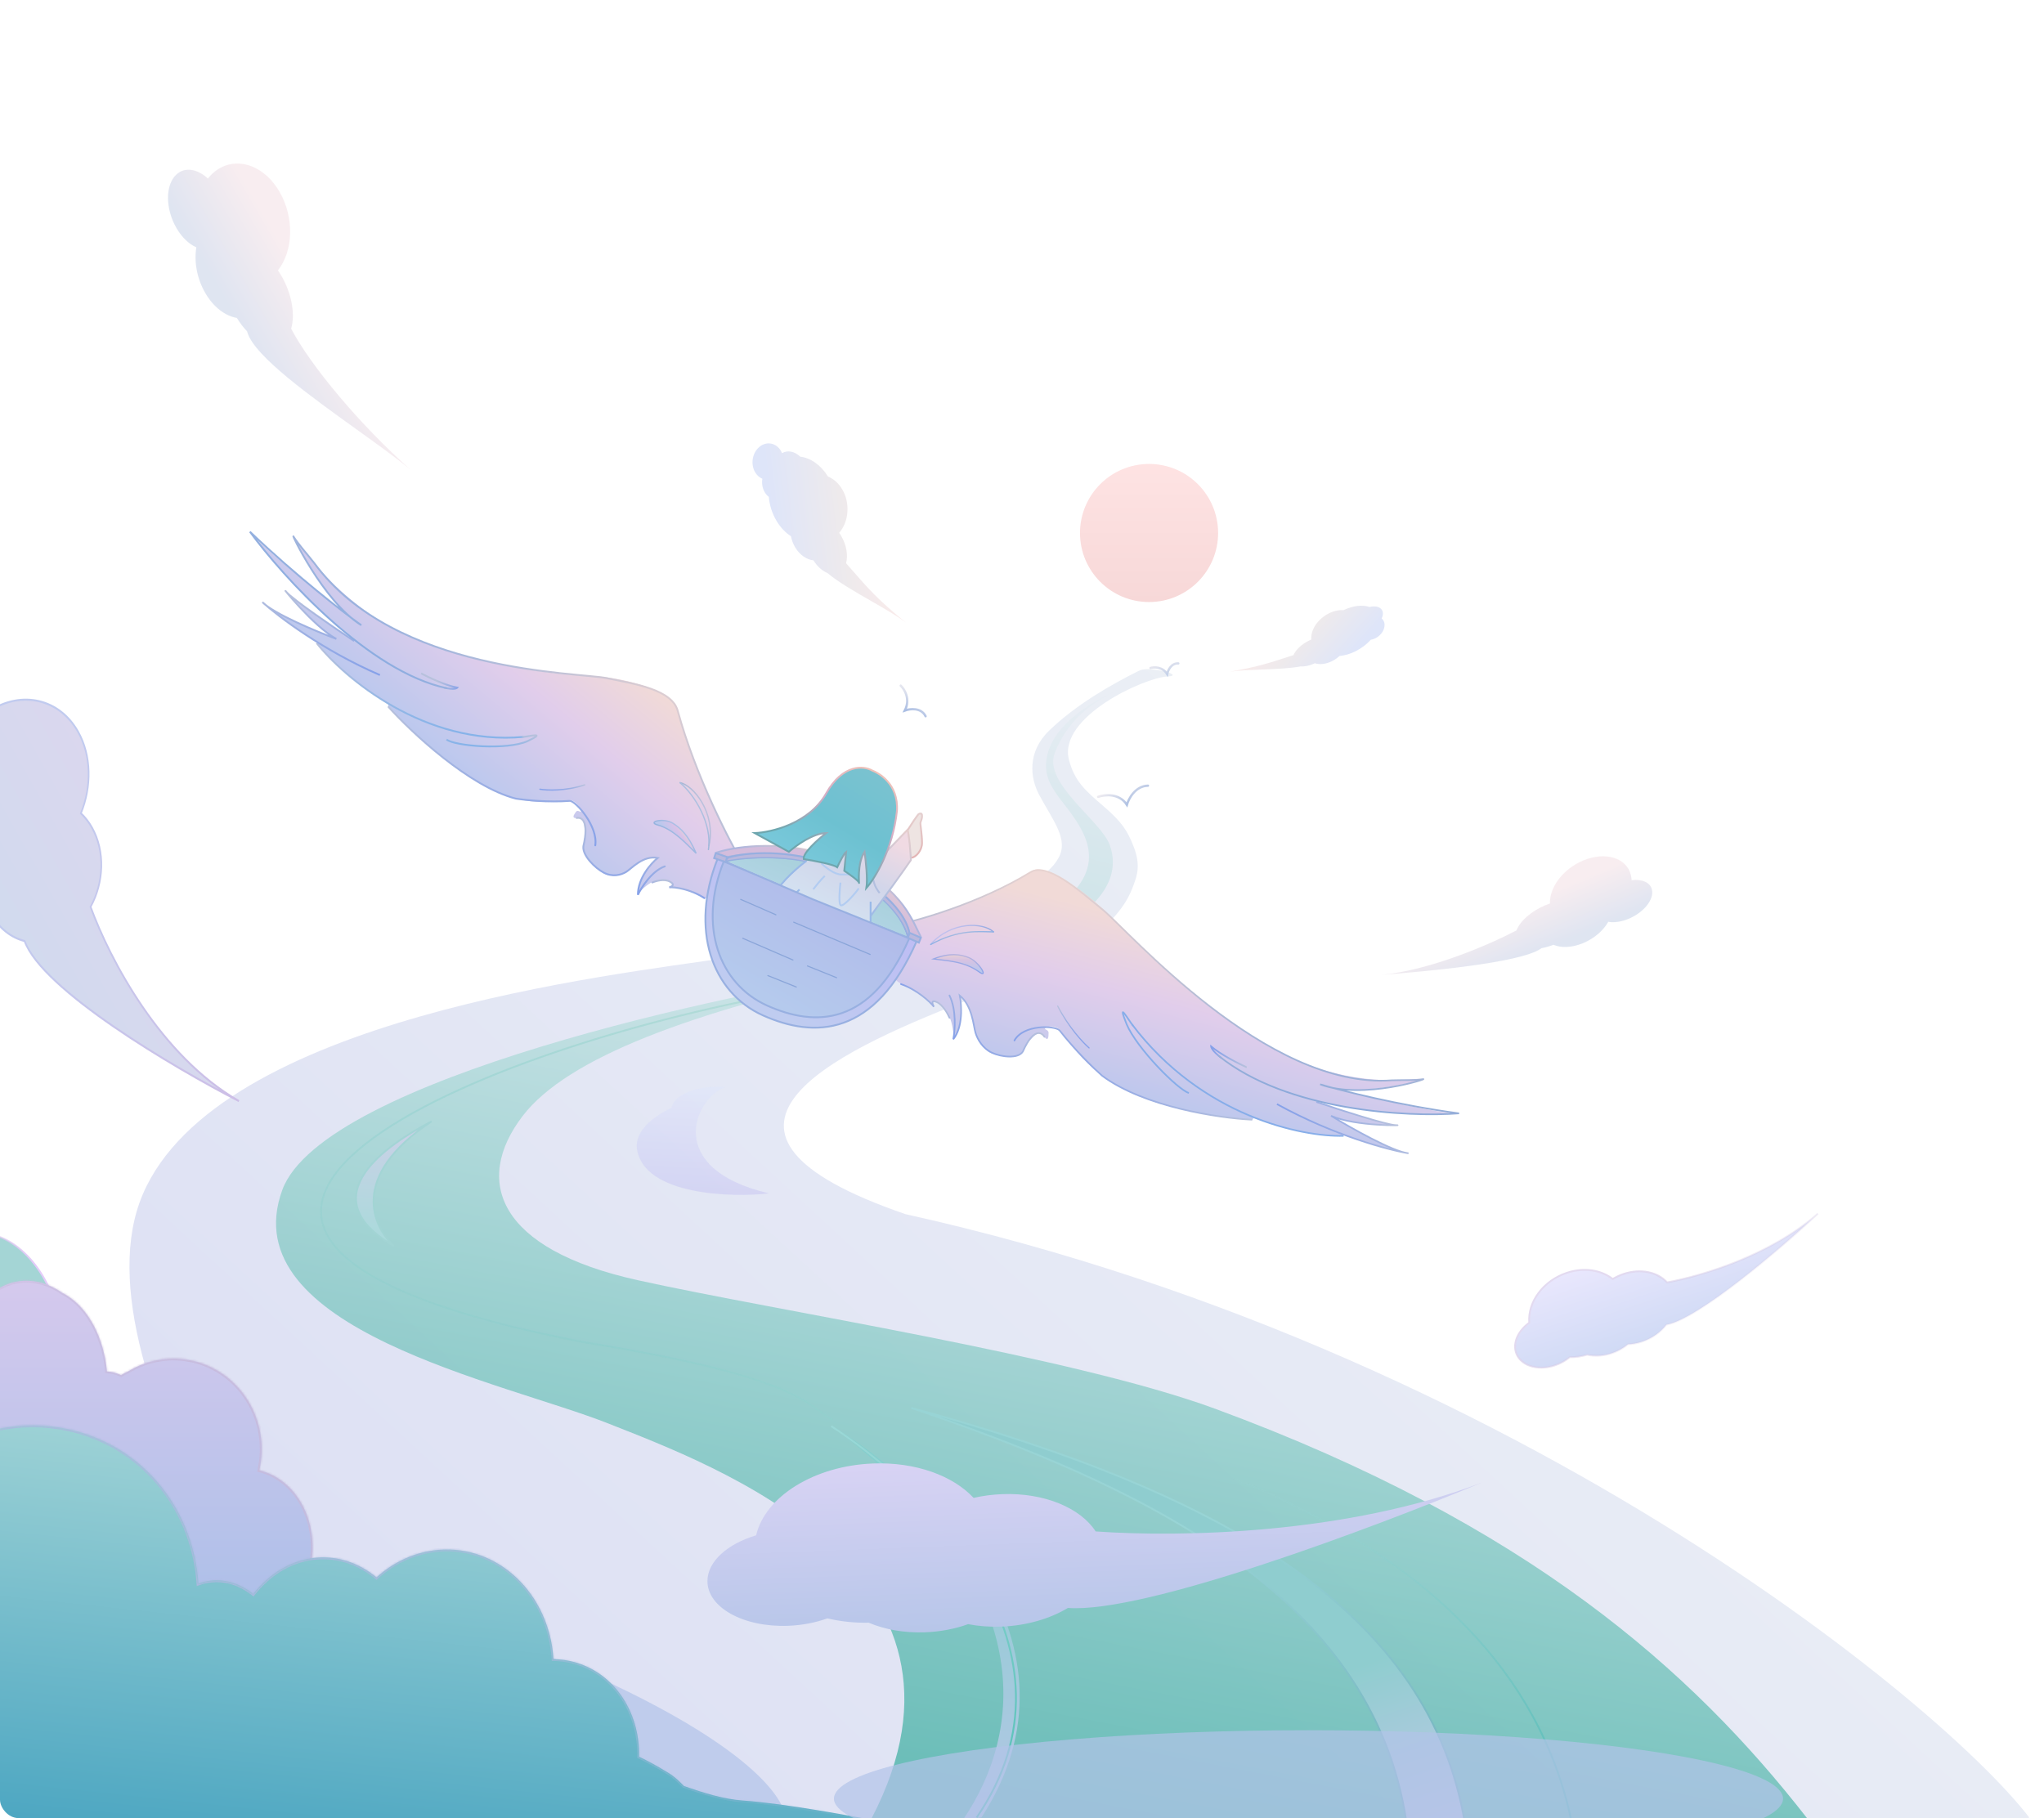 <svg width="888" height="790" viewBox="0 0 888 790" fill="none" xmlns="http://www.w3.org/2000/svg">
<g clip-path="url(#clip0_4455_13552)">
<path d="M316.094 416.144C353.282 410.52 407.338 415.099 443.421 387.861C454.723 379.329 457.554 376.9 459.842 372.825C464.406 364.698 457.508 356.703 451.463 345.392C447.601 338.167 446.09 326.851 455.796 317.463C467.39 306.25 482.622 297.512 494.647 291.542C496.485 290.629 499.467 290.447 505.09 291.542C508.294 292.165 511.916 293.734 507.192 293.956C497.049 294.432 459.501 311.642 464.406 330.181C466.825 339.323 471.207 343.288 479.349 350.267C487.491 357.246 489.765 360.999 492.357 367.488C495.681 375.81 494.024 380.324 492.463 384.579L492.357 384.867C489.54 392.561 484.903 399.096 471.618 410.009C458.333 420.922 446.781 424.312 419.034 435.138C360.869 457.833 289.558 491.922 393.397 527.585C672.666 589.495 868.379 760.838 887.568 798.784H722.702H394.056H171.895C145.117 750.185 29.314 595.752 62.008 519.011C94.703 442.27 266.509 423.643 316.094 416.144Z" fill="url(#paint0_linear_4455_13552)"/>
<path d="M455.553 326.177C460.669 310.404 482.954 300.376 495.929 295.373C476.847 302.73 464.593 311.047 458.232 327.159C453.069 340.236 478.143 356.512 482.071 367.031C485.741 376.857 483.006 389.074 464.593 400.919C417.24 431.38 394.522 423.378 367.962 425.282C399.455 418.302 430.256 414.965 455.754 396.688C469.716 386.68 477.831 376.144 470.102 361.046C462.944 347.063 450.664 341.252 455.553 326.177Z" fill="url(#paint1_linear_4455_13552)"/>
<path d="M122.631 517.098C140.28 468.804 319.886 430.655 378.718 422.497C300.832 439.558 246.471 459.511 227.041 484.952C205.478 513.186 216.26 542.808 277.013 556.265C337.766 569.722 465.748 589.222 528.047 612.19C663.691 662.198 735.066 725.856 785.024 790H378.718C434.787 682.052 309.467 636.478 264.24 618.531C219.012 600.584 100.568 577.465 122.631 517.098Z" fill="url(#paint2_linear_4455_13552)" fill-opacity="0.8"/>
<g filter="url(#filter0_f_4455_13552)">
<ellipse cx="191.595" cy="48.314" rx="191.595" ry="48.314" transform="matrix(0.961 0.276 -0.183 0.983 -17.669 642.108)" fill="#B3C4E8" fill-opacity="0.7"/>
</g>
<path d="M426.355 789.756C475.725 714.052 403.533 644.766 361.267 619.586C454.695 690.304 443.071 754.191 418.615 790.39L426.355 789.756Z" fill="url(#paint3_linear_4455_13552)"/>
<path d="M187.507 487.261C168.49 497.123 134.152 519.931 171.015 541.316C162.361 533.36 151.095 511.369 187.507 487.261Z" fill="url(#paint4_linear_4455_13552)" stroke="url(#paint5_linear_4455_13552)" stroke-width="0.795"/>
<path d="M361.137 619.707C402.566 646.647 474.324 716.898 424.289 789.77" stroke="url(#paint6_linear_4455_13552)" stroke-width="0.795"/>
<path d="M366.196 601.087C477.491 614.701 655.131 657.173 682.84 792.024" stroke="url(#paint7_linear_4455_13552)" stroke-width="0.795"/>
<ellipse cx="137.469" cy="773.802" rx="30.87" ry="31.165" fill="#8FBCC7"/>
<path d="M144.791 733.791C144.791 750.787 131.145 764.558 114.319 764.558C97.493 764.558 83.846 750.787 83.846 733.791C83.846 716.794 97.493 703.023 114.319 703.023C131.145 703.023 144.791 716.794 144.791 733.791Z" fill="#8FBCC7" stroke="url(#paint8_linear_4455_13552)" stroke-width="0.795"/>
<path d="M46.422 609.462C46.422 626.458 32.775 640.23 15.949 640.23C-0.877 640.23 -14.524 626.458 -14.524 609.462C-14.524 592.466 -0.877 578.694 15.949 578.694C32.775 578.694 46.422 592.466 46.422 609.462Z" fill="#8FBCC7" stroke="url(#paint9_linear_4455_13552)" stroke-width="0.795"/>
<path d="M20.396 599.662C11.296 611.613 -5.802 608.898 -17.811 593.259C-29.821 577.621 -31.97 555.273 -22.87 543.322C-13.77 531.371 3.329 534.086 15.338 549.724C27.347 565.362 29.496 587.711 20.396 599.662Z" fill="#A4D5D5" stroke="url(#paint10_linear_4455_13552)" stroke-width="0.795"/>
<path d="M120.921 745.746C107.144 763.84 83.822 762.762 68.828 743.237C53.834 723.713 52.911 693.218 66.688 675.124C80.466 657.03 103.788 658.108 118.781 677.633C133.775 697.157 134.698 727.652 120.921 745.746Z" fill="#8FBCC7" stroke="url(#paint11_linear_4455_13552)" stroke-width="0.795"/>
<path d="M70.262 679.623C70.262 700.373 54.324 717.157 34.706 717.157C15.089 717.157 -0.849 700.373 -0.849 679.623C-0.849 658.872 15.089 642.088 34.706 642.088C54.324 642.088 70.262 658.872 70.262 679.623Z" fill="#8FBCC7" stroke="url(#paint12_linear_4455_13552)" stroke-width="0.795"/>
<mask id="path-16-inside-1_4455_13552" fill="white">
<path fill-rule="evenodd" clip-rule="evenodd" d="M35.415 638.151C25.443 651.396 10.766 656.155 -1.761 648.595C-18.169 638.694 -24.675 611.411 -16.293 587.658C-15.342 584.963 -14.241 582.429 -13.011 580.069C-12.685 578.022 -12.182 576.006 -11.491 574.049C-5.762 557.811 10.689 551.772 25.253 560.56C25.834 560.911 26.403 561.279 26.959 561.665C27.507 561.946 28.051 562.249 28.592 562.575C38.739 568.698 45.099 581.47 46.493 595.944C48.642 596.017 50.698 596.57 52.598 597.522C53.539 596.892 54.532 596.368 55.563 595.955C62.764 591.537 71.386 589.473 80.306 590.651C101.423 593.441 116.212 613.347 113.337 635.113C113.168 636.391 112.942 637.647 112.662 638.879C116.571 639.825 120.348 641.698 123.754 644.547C137.225 655.818 139.787 678.099 129.477 694.314C119.167 710.53 99.889 714.538 86.419 703.268C85.15 702.207 83.979 701.048 82.906 699.806C81.165 700.622 79.288 701.067 77.33 701.067C68.275 701.067 60.934 691.548 60.934 679.805C60.934 675.48 61.93 671.457 63.64 668.1C50.591 664.046 40.824 653.17 37.629 639.902C36.856 639.385 36.117 638.8 35.415 638.151Z"/>
</mask>
<path fill-rule="evenodd" clip-rule="evenodd" d="M35.415 638.151C25.443 651.396 10.766 656.155 -1.761 648.595C-18.169 638.694 -24.675 611.411 -16.293 587.658C-15.342 584.963 -14.241 582.429 -13.011 580.069C-12.685 578.022 -12.182 576.006 -11.491 574.049C-5.762 557.811 10.689 551.772 25.253 560.56C25.834 560.911 26.403 561.279 26.959 561.665C27.507 561.946 28.051 562.249 28.592 562.575C38.739 568.698 45.099 581.47 46.493 595.944C48.642 596.017 50.698 596.57 52.598 597.522C53.539 596.892 54.532 596.368 55.563 595.955C62.764 591.537 71.386 589.473 80.306 590.651C101.423 593.441 116.212 613.347 113.337 635.113C113.168 636.391 112.942 637.647 112.662 638.879C116.571 639.825 120.348 641.698 123.754 644.547C137.225 655.818 139.787 678.099 129.477 694.314C119.167 710.53 99.889 714.538 86.419 703.268C85.15 702.207 83.979 701.048 82.906 699.806C81.165 700.622 79.288 701.067 77.33 701.067C68.275 701.067 60.934 691.548 60.934 679.805C60.934 675.48 61.93 671.457 63.64 668.1C50.591 664.046 40.824 653.17 37.629 639.902C36.856 639.385 36.117 638.8 35.415 638.151Z" fill="url(#paint13_linear_4455_13552)"/>
<path d="M35.415 638.151L35.954 637.567L35.309 636.971L34.78 637.673L35.415 638.151ZM-1.761 648.595L-1.35 647.915L-1.35 647.915L-1.761 648.595ZM-16.293 587.658L-15.544 587.922L-16.293 587.658ZM-13.011 580.069L-12.306 580.436L-12.246 580.322L-12.226 580.194L-13.011 580.069ZM-11.491 574.049L-10.742 574.313L-10.742 574.313L-11.491 574.049ZM25.253 560.56L25.664 559.88L25.664 559.88L25.253 560.56ZM26.959 561.665L26.506 562.318L26.55 562.348L26.597 562.373L26.959 561.665ZM28.592 562.575L29.002 561.895L29.002 561.895L28.592 562.575ZM46.493 595.944L45.702 596.02L45.769 596.714L46.466 596.738L46.493 595.944ZM52.598 597.522L52.242 598.233L52.656 598.44L53.04 598.182L52.598 597.522ZM55.563 595.955L55.858 596.693L55.921 596.668L55.978 596.632L55.563 595.955ZM80.306 590.651L80.202 591.439L80.202 591.439L80.306 590.651ZM113.337 635.113L112.549 635.009L112.549 635.009L113.337 635.113ZM112.662 638.879L111.887 638.703L111.713 639.467L112.475 639.652L112.662 638.879ZM123.754 644.547L124.264 643.938L124.264 643.938L123.754 644.547ZM129.477 694.314L128.807 693.888L128.807 693.888L129.477 694.314ZM86.419 703.268L86.929 702.659L86.929 702.659L86.419 703.268ZM82.906 699.806L83.507 699.287L83.113 698.831L82.568 699.087L82.906 699.806ZM63.64 668.1L64.348 668.461L64.776 667.621L63.876 667.341L63.64 668.1ZM37.629 639.902L38.401 639.716L38.328 639.414L38.07 639.241L37.629 639.902ZM34.78 637.673C24.969 650.706 10.719 655.198 -1.35 647.915L-2.171 649.276C10.813 657.111 25.918 652.087 36.05 638.629L34.78 637.673ZM-1.35 647.915C-9.318 643.107 -14.953 634.027 -17.55 623.137C-20.145 612.257 -19.683 599.654 -15.544 587.922L-17.043 587.393C-21.285 599.415 -21.761 612.33 -19.096 623.506C-16.433 634.671 -10.611 644.183 -2.171 649.276L-1.35 647.915ZM-15.544 587.922C-14.605 585.261 -13.518 582.762 -12.306 580.436L-13.716 579.702C-14.963 582.096 -16.08 584.664 -17.043 587.393L-15.544 587.922ZM-12.226 580.194C-11.908 578.192 -11.416 576.223 -10.742 574.313L-12.241 573.784C-12.948 575.788 -13.463 577.851 -13.796 579.944L-12.226 580.194ZM-10.742 574.313C-7.948 566.395 -2.564 561.017 3.842 558.666C10.247 556.315 17.75 556.961 24.843 561.241L25.664 559.88C18.193 555.372 10.188 554.643 3.294 557.174C-3.599 559.704 -9.305 565.464 -12.241 573.784L-10.742 574.313ZM24.843 561.241C25.409 561.582 25.963 561.942 26.506 562.318L27.412 561.012C26.842 560.617 26.259 560.239 25.664 559.88L24.843 561.241ZM26.597 562.373C27.128 562.645 27.656 562.939 28.181 563.255L29.002 561.895C28.446 561.559 27.886 561.247 27.322 560.958L26.597 562.373ZM28.181 563.255C38.04 569.205 44.323 581.698 45.702 596.02L47.284 595.868C45.876 581.243 39.438 568.192 29.002 561.895L28.181 563.255ZM46.466 596.738C48.494 596.807 50.438 597.329 52.242 598.233L52.954 596.812C50.957 595.811 48.79 595.227 46.52 595.15L46.466 596.738ZM53.04 598.182C53.936 597.583 54.879 597.085 55.858 596.693L55.267 595.217C54.184 595.651 53.142 596.201 52.156 596.862L53.04 598.182ZM55.978 596.632C63.032 592.305 71.472 590.286 80.202 591.439L80.41 589.864C71.301 588.66 62.496 590.769 55.147 595.278L55.978 596.632ZM80.202 591.439C100.862 594.168 115.369 613.655 112.549 635.009L114.125 635.217C117.054 613.038 101.985 592.713 80.41 589.864L80.202 591.439ZM112.549 635.009C112.383 636.263 112.161 637.495 111.887 638.703L113.437 639.055C113.722 637.8 113.952 636.519 114.125 635.217L112.549 635.009ZM112.475 639.652C116.263 640.568 119.93 642.384 123.244 645.157L124.264 643.938C120.766 641.011 116.879 639.082 112.848 638.107L112.475 639.652ZM123.244 645.157C136.367 656.136 138.933 677.961 128.807 693.888L130.148 694.741C140.641 678.237 138.082 655.499 124.264 643.938L123.244 645.157ZM128.807 693.888C118.709 709.769 99.97 713.569 86.929 702.659L85.909 703.878C99.809 715.507 119.626 711.29 130.148 694.741L128.807 693.888ZM86.929 702.659C85.694 701.626 84.553 700.497 83.507 699.287L82.304 700.326C83.405 701.599 84.607 702.788 85.909 703.878L86.929 702.659ZM82.568 699.087C80.928 699.856 79.165 700.273 77.33 700.273V701.862C79.41 701.862 81.403 701.389 83.243 700.526L82.568 699.087ZM77.33 700.273C68.894 700.273 61.729 691.313 61.729 679.805H60.14C60.14 691.782 67.656 701.862 77.33 701.862V700.273ZM61.729 679.805C61.729 675.601 62.697 671.702 64.348 668.461L62.932 667.74C61.163 671.213 60.14 675.36 60.14 679.805H61.729ZM63.876 667.341C51.108 663.374 41.535 652.726 38.401 639.716L36.856 640.088C40.114 653.615 50.075 664.718 63.404 668.859L63.876 667.341ZM38.07 639.241C37.334 638.749 36.627 638.189 35.954 637.567L34.876 638.735C35.607 639.41 36.379 640.022 37.187 640.562L38.07 639.241Z" fill="url(#paint14_linear_4455_13552)" mask="url(#path-16-inside-1_4455_13552)"/>
<mask id="path-18-inside-2_4455_13552" fill="white">
<path fill-rule="evenodd" clip-rule="evenodd" d="M151.671 896.089C130.129 896.089 111.093 882.371 99.616 861.396C91.588 867.02 82.248 870.244 72.281 870.244C52.621 870.244 35.403 857.705 25.879 838.931C2.584 832.408 -15.073 806.006 -16.204 773.963C-55.079 762.078 -76.109 719.855 -63.296 678.472C-50.24 636.306 -6.99 610.98 33.306 621.907C63.968 630.221 84.085 657.131 86.198 688.101C88.134 687.396 90.142 686.943 92.206 686.766C98.582 686.218 104.683 688.375 110.021 692.583C117.065 683.657 126.654 677.776 137.44 676.85C147.065 676.024 156.138 679.272 163.577 685.413C171.006 678.697 180.275 674.329 190.475 673.453C216.415 671.226 238.643 692.424 240.466 720.935C242.749 720.971 245.045 721.219 247.333 721.693C265.942 725.548 278.062 743.106 277.652 763.333C281.371 765.103 285.61 767.407 290.5 770.426C293.267 772.134 295.074 773.97 296.879 775.804C296.959 775.884 297.038 775.964 297.117 776.045C305.883 779.158 314.509 781.77 322.662 782.369C342.013 783.789 368.426 788.8 389.198 792.742C399.05 794.611 407.634 796.24 413.594 797.13L302.261 803.424C290.636 814.335 273.345 827.601 261.578 836.065L233.19 814.643C228.661 817.695 223.315 819.457 217.59 819.457C216.738 819.457 215.894 819.418 215.06 819.342C213.269 862.113 185.574 896.089 151.671 896.089Z"/>
</mask>
<path fill-rule="evenodd" clip-rule="evenodd" d="M151.671 896.089C130.129 896.089 111.093 882.371 99.616 861.396C91.588 867.02 82.248 870.244 72.281 870.244C52.621 870.244 35.403 857.705 25.879 838.931C2.584 832.408 -15.073 806.006 -16.204 773.963C-55.079 762.078 -76.109 719.855 -63.296 678.472C-50.24 636.306 -6.99 610.98 33.306 621.907C63.968 630.221 84.085 657.131 86.198 688.101C88.134 687.396 90.142 686.943 92.206 686.766C98.582 686.218 104.683 688.375 110.021 692.583C117.065 683.657 126.654 677.776 137.44 676.85C147.065 676.024 156.138 679.272 163.577 685.413C171.006 678.697 180.275 674.329 190.475 673.453C216.415 671.226 238.643 692.424 240.466 720.935C242.749 720.971 245.045 721.219 247.333 721.693C265.942 725.548 278.062 743.106 277.652 763.333C281.371 765.103 285.61 767.407 290.5 770.426C293.267 772.134 295.074 773.97 296.879 775.804C296.959 775.884 297.038 775.964 297.117 776.045C305.883 779.158 314.509 781.77 322.662 782.369C342.013 783.789 368.426 788.8 389.198 792.742C399.05 794.611 407.634 796.24 413.594 797.13L302.261 803.424C290.636 814.335 273.345 827.601 261.578 836.065L233.19 814.643C228.661 817.695 223.315 819.457 217.59 819.457C216.738 819.457 215.894 819.418 215.06 819.342C213.269 862.113 185.574 896.089 151.671 896.089Z" fill="url(#paint15_linear_4455_13552)"/>
<path d="M99.616 861.396L100.314 860.993L99.902 860.24L99.178 860.748L99.616 861.396ZM151.671 896.089L151.699 895.292L151.699 895.292L151.671 896.089ZM72.281 870.244L72.309 869.447L72.309 869.447L72.281 870.244ZM25.879 838.931L26.588 838.55L26.437 838.253L26.116 838.163L25.879 838.931ZM-16.204 773.963L-15.412 773.907L-15.431 773.358L-15.949 773.2L-16.204 773.963ZM-63.296 678.472L-64.053 678.26L-63.296 678.472ZM33.306 621.907L33.074 622.676L33.074 622.676L33.306 621.907ZM86.198 688.101L85.407 688.183L85.477 689.201L86.445 688.848L86.198 688.101ZM110.021 692.583L109.518 693.216L110.133 693.701L110.636 693.064L110.021 692.583ZM163.577 685.413L163.061 686.036L163.579 686.464L164.095 685.997L163.577 685.413ZM240.466 720.935L239.675 721.014L239.72 721.72L240.425 721.731L240.466 720.935ZM247.333 721.693L247.147 722.474L247.147 722.474L247.333 721.693ZM277.652 763.333L276.859 763.345L276.849 763.844L277.292 764.055L277.652 763.333ZM290.5 770.426L290.932 769.743L290.932 769.743L290.5 770.426ZM296.879 775.804L297.453 775.233L297.453 775.233L296.879 775.804ZM297.117 776.045L296.544 776.615L296.666 776.738L296.829 776.797L297.117 776.045ZM322.662 782.369L322.576 783.163L322.576 783.163L322.662 782.369ZM389.198 792.742L389.024 793.525L389.024 793.525L389.198 792.742ZM413.594 797.13L413.61 797.926L413.737 796.342L413.594 797.13ZM302.261 803.424L302.244 802.628L301.949 802.645L301.731 802.851L302.261 803.424ZM261.578 836.065L261.088 836.708L261.544 837.053L262.024 836.708L261.578 836.065ZM233.19 814.643L233.681 814L233.239 813.667L232.765 813.986L233.19 814.643ZM217.59 819.457L217.617 818.661L217.617 818.661L217.59 819.457ZM215.06 819.342L215.16 818.549L214.304 818.47L214.268 819.336L215.06 819.342ZM98.918 861.798C110.49 882.947 129.746 896.886 151.643 896.886L151.699 895.292C130.511 895.292 111.696 881.796 100.314 860.993L98.918 861.798ZM72.253 871.04C82.396 871.04 91.897 867.759 100.054 862.044L99.178 860.748C91.279 866.282 82.1 869.447 72.309 869.447L72.253 871.04ZM25.17 839.312C34.792 858.281 52.24 871.04 72.253 871.04L72.309 869.447C53.002 869.447 36.013 857.129 26.588 838.55L25.17 839.312ZM-16.996 774.019C-15.858 806.289 1.932 833.06 25.641 839.699L26.116 838.163C3.235 831.756 -14.289 805.723 -15.412 773.907L-16.996 774.019ZM-64.053 678.26C-76.988 720.038 -55.763 762.71 -16.459 774.726L-15.949 773.2C-54.395 761.447 -75.231 719.671 -62.54 678.684L-64.053 678.26ZM33.537 621.137C-7.198 610.092 -50.873 635.696 -64.053 678.26L-62.54 678.684C-49.607 636.916 -6.782 611.869 33.074 622.676L33.537 621.137ZM86.989 688.018C84.855 656.743 64.536 629.542 33.537 621.137L33.074 622.676C63.401 630.899 83.315 657.519 85.407 688.183L86.989 688.018ZM92.166 685.972C90.03 686.155 87.953 686.624 85.952 687.353L86.445 688.848C88.316 688.168 90.254 687.73 92.246 687.559L92.166 685.972ZM110.524 691.95C105.065 687.646 98.775 685.405 92.166 685.972L92.246 687.559C98.389 687.032 104.302 689.105 109.518 693.216L110.524 691.95ZM137.4 676.057C126.355 677.005 116.569 683.026 109.407 692.102L110.636 693.064C117.562 684.288 126.953 678.548 137.48 677.644L137.4 676.057ZM164.093 684.791C156.522 678.541 147.255 675.211 137.4 676.057L137.48 677.644C146.875 676.838 155.755 680.004 163.061 686.036L164.093 684.791ZM190.435 672.659C180.047 673.551 170.612 678.001 163.058 684.83L164.095 685.997C171.401 679.393 180.504 675.106 190.515 674.247L190.435 672.659ZM241.257 720.856C239.411 691.985 216.878 670.389 190.435 672.659L190.515 674.247C215.952 672.063 237.875 692.863 239.675 721.014L241.257 720.856ZM247.519 720.913C245.183 720.429 242.839 720.175 240.506 720.138L240.425 721.731C242.66 721.767 244.907 722.01 247.147 722.474L247.519 720.913ZM278.445 763.321C278.861 742.782 266.547 724.854 247.519 720.913L247.147 722.474C265.337 726.242 277.263 743.429 276.859 763.345L278.445 763.321ZM290.932 769.743C286.023 766.713 281.759 764.394 278.012 762.611L277.292 764.055C280.983 765.811 285.198 768.102 290.068 771.109L290.932 769.743ZM297.453 775.233C295.647 773.399 293.784 771.504 290.932 769.743L290.068 771.109C292.75 772.764 294.501 774.54 296.306 776.374L297.453 775.233ZM297.69 775.474C297.611 775.394 297.532 775.314 297.453 775.233L296.306 776.374C296.385 776.454 296.465 776.535 296.544 776.615L297.69 775.474ZM322.747 781.574C314.705 780.984 306.162 778.403 297.404 775.292L296.829 776.797C305.604 779.913 314.313 782.556 322.576 783.163L322.747 781.574ZM389.371 791.959C368.614 788.02 342.153 782.999 322.747 781.574L322.576 783.163C341.873 784.58 368.237 789.581 389.024 793.525L389.371 791.959ZM413.737 796.342C407.796 795.455 399.231 793.829 389.371 791.959L389.024 793.525C398.87 795.393 407.472 797.025 413.45 797.918L413.737 796.342ZM302.277 804.219L413.61 797.926L413.577 796.335L302.244 802.628L302.277 804.219ZM262.024 836.708C273.801 828.236 291.127 814.946 302.791 803.997L301.731 802.851C290.146 813.725 272.889 826.966 261.132 835.423L262.024 836.708ZM232.7 815.286L261.088 836.708L262.068 835.422L233.681 814L232.7 815.286ZM217.562 820.254C223.453 820.254 228.956 818.44 233.616 815.3L232.765 813.986C228.366 816.95 223.177 818.661 217.617 818.661L217.562 820.254ZM214.961 820.135C215.818 820.214 216.686 820.254 217.562 820.254L217.617 818.661C216.789 818.661 215.97 818.623 215.16 818.549L214.961 820.135ZM151.643 896.886C186.148 896.886 214.051 862.368 215.852 819.347L214.268 819.336C212.488 861.858 185 895.292 151.699 895.292L151.643 896.886Z" fill="url(#paint16_linear_4455_13552)" mask="url(#path-18-inside-2_4455_13552)"/>
<path d="M611.035 792.024C596.307 691.395 492.78 644.721 395.889 611.762C534.851 649.355 621.187 701.782 636.391 792.024L611.035 792.024Z" fill="url(#paint17_linear_4455_13552)" stroke="url(#paint18_linear_4455_13552)" stroke-width="0.795"/>
<path d="M334.1 518.556C288.407 507.86 301.525 477.532 314.958 472.323C298.818 471.583 292.252 477.596 291.797 481.287C288.578 482.932 275.551 489.277 276.698 499.161C279.649 519.572 318.488 520.401 334.1 518.556Z" fill="url(#paint19_linear_4455_13552)" fill-opacity="0.5"/>
<path fill-rule="evenodd" clip-rule="evenodd" d="M359.453 703.215C365.007 704.548 371.057 705.222 377.4 705.106C384.387 708.058 392.818 709.618 401.903 709.274C408.577 709.022 414.908 707.77 420.583 705.743C425.121 706.606 430.002 706.985 435.086 706.792C446.107 706.376 456.197 703.352 463.946 698.69C497.297 701.197 596.653 663.901 644.03 644.115C585.093 666.777 512.354 668.037 476.003 665.439C469.434 655.275 453.753 648.547 435.411 649.24C431.096 649.403 426.924 649.966 422.979 650.87C414.043 641.255 397.84 635.222 379.3 635.922C353.665 636.891 332.356 650.401 328.499 667.132C316.087 670.82 307.391 678.464 307.343 686.975C307.278 698.462 322.986 707.177 342.428 706.442C348.598 706.209 354.402 705.052 359.453 703.215Z" fill="url(#paint20_linear_4455_13552)"/>
<path fill-rule="evenodd" clip-rule="evenodd" d="M-22.788 350.659C-22.202 354.792 -20.974 358.779 -19.063 362.419C-19.292 368.457 -18.051 374.422 -15.179 379.519C-13.07 383.262 -10.301 386.146 -7.133 388.135C-6.483 391.363 -5.367 394.471 -3.76 397.323C-0.277 403.505 4.916 407.424 10.677 408.893C18.363 430.082 75.191 463.721 103.806 478.445C69.688 458.845 47.826 417.062 39.346 394.056C45.162 383.514 45.755 369.895 39.958 359.607C38.594 357.187 36.968 355.114 35.148 353.398C39.868 341.83 39.784 328.365 33.923 317.965C25.82 303.586 9.456 300 -4.335 308.761C-10.698 303.918 -18.992 303.859 -25.457 309.436C-34.182 316.964 -36.273 331.906 -30.128 342.812C-28.178 346.272 -25.633 348.911 -22.788 350.659Z" fill="url(#paint21_linear_4455_13552)"/>
<path d="M-19.063 362.419L-18.704 362.409L-18.699 362.278L-18.756 362.17L-19.063 362.419ZM-22.788 350.659L-22.434 350.558L-22.462 350.361L-22.608 350.271L-22.788 350.659ZM-7.133 388.135L-6.784 388.006L-6.82 387.831L-6.951 387.749L-7.133 388.135ZM10.677 408.893L11.007 408.698L10.94 408.512L10.773 408.47L10.677 408.893ZM103.806 478.445L103.647 478.844L103.978 478.051L103.806 478.445ZM39.346 394.056L39.052 393.834L38.938 394.04L39.017 394.254L39.346 394.056ZM35.148 353.398L34.829 353.229L34.701 353.543L34.916 353.746L35.148 353.398ZM-4.335 308.761L-4.541 309.131L-4.372 309.259L-4.186 309.141L-4.335 308.761ZM-25.457 309.436L-25.652 309.09L-25.457 309.436ZM-18.756 362.17C-20.643 358.576 -21.856 354.639 -22.434 350.558L-23.142 350.76C-22.549 354.944 -21.305 358.982 -19.369 362.668L-18.756 362.17ZM-14.878 379.259C-17.707 374.239 -18.931 368.361 -18.704 362.409L-19.421 362.428C-19.654 368.552 -18.395 374.606 -15.48 379.778L-14.878 379.259ZM-6.951 387.749C-10.072 385.788 -12.8 382.947 -14.878 379.259L-15.48 379.778C-13.339 383.577 -10.529 386.504 -7.315 388.522L-6.951 387.749ZM-3.459 397.064C-5.044 394.251 -6.144 391.188 -6.784 388.006L-7.482 388.264C-6.823 391.538 -5.691 394.69 -4.061 397.583L-3.459 397.064ZM10.773 408.47C5.093 407.02 -0.025 403.157 -3.459 397.064L-4.061 397.583C-0.528 403.852 4.739 407.827 10.58 409.317L10.773 408.47ZM10.347 409.089C12.304 414.486 17.358 420.613 24.216 426.979C31.089 433.358 39.821 440.019 49.2 446.473C67.959 459.381 89.332 471.479 103.647 478.844L103.966 478.045C89.666 470.687 68.317 458.603 49.587 445.714C40.221 439.269 31.517 432.628 24.677 426.28C17.824 419.919 12.892 413.895 11.007 408.698L10.347 409.089ZM103.978 478.051C69.961 458.509 48.14 416.825 39.676 393.859L39.017 394.254C47.511 417.3 69.416 459.18 103.635 478.838L103.978 478.051ZM39.657 359.867C45.37 370.007 44.789 383.434 39.052 393.834L39.641 394.279C45.535 383.594 46.139 369.784 40.258 359.348L39.657 359.867ZM34.916 353.746C36.709 355.437 38.312 357.481 39.657 359.867L40.258 359.348C38.875 356.894 37.226 354.791 35.381 353.051L34.916 353.746ZM33.623 318.224C39.407 328.49 39.496 341.79 34.829 353.229L35.468 353.568C40.24 341.87 40.16 328.239 34.224 317.705L33.623 318.224ZM-4.186 309.141C9.458 300.473 25.625 304.032 33.623 318.224L34.224 317.705C26.016 303.139 9.453 299.527 -4.485 308.381L-4.186 309.141ZM-25.262 309.783C-18.935 304.324 -10.8 304.368 -4.541 309.131L-4.13 308.39C-10.596 303.469 -19.049 303.393 -25.652 309.09L-25.262 309.783ZM-29.827 342.552C-35.88 331.81 -33.798 317.147 -25.262 309.783L-25.652 309.09C-34.566 316.781 -36.666 332.002 -30.429 343.071L-29.827 342.552ZM-22.608 350.271C-25.405 348.552 -27.908 345.958 -29.827 342.552L-30.429 343.071C-28.448 346.587 -25.861 349.269 -22.968 351.048L-22.608 350.271Z" fill="url(#paint22_linear_4455_13552)"/>
<g filter="url(#filter1_f_4455_13552)">
<path fill-rule="evenodd" clip-rule="evenodd" d="M76.648 99.078C79.034 103.198 82.151 106.094 85.296 107.478C84.273 113.683 85.529 121.01 89.165 127.288C92.76 133.496 97.884 137.301 102.903 138.147C104.259 140.371 105.758 142.316 107.328 143.945C107.391 144.163 107.459 144.386 107.531 144.614C110.793 154.876 134.593 171.981 155.157 186.759C164.174 193.24 172.569 199.273 178.337 204.086C156.425 184.643 134.885 158.86 126.487 142.813C128.306 136.74 126.832 127.744 122.243 119.82C121.766 118.997 121.27 118.209 120.757 117.459C127.443 109.018 127.929 94.553 121.453 83.372C114.302 71.025 101.371 67.358 92.569 75.18C91.754 75.904 91.003 76.702 90.317 77.563C85.792 73.397 80.439 72.439 76.756 75.713C71.782 80.132 71.734 90.594 76.648 99.078Z" fill="url(#paint23_linear_4455_13552)" fill-opacity="0.5"/>
</g>
<g filter="url(#filter2_f_4455_13552)">
<path fill-rule="evenodd" clip-rule="evenodd" d="M707.499 399.26C704.284 400.592 701.172 400.987 698.706 400.551C696.594 404.298 692.642 407.792 687.742 409.823C682.896 411.831 678.199 411.961 674.86 410.529C673.084 411.223 671.346 411.711 669.703 412.002C669.57 412.097 669.433 412.192 669.29 412.288C660.05 418.515 618.681 422.156 600.575 423.58C622.031 421.306 646.707 410.598 658.82 404.293C660.353 400.286 665.2 395.907 671.447 393.318C672.09 393.052 672.728 392.812 673.36 392.599C673.102 385.509 679.149 377.492 687.876 373.876C697.513 369.883 706.768 372.768 708.548 380.319C708.713 381.019 708.808 381.734 708.837 382.459C713.338 381.907 716.924 383.404 717.669 386.565C718.675 390.832 714.122 396.516 707.499 399.26Z" fill="url(#paint24_linear_4455_13552)" fill-opacity="0.5"/>
</g>
<path fill-rule="evenodd" clip-rule="evenodd" d="M681.989 589.719C684.437 589.774 686.996 589.435 689.564 588.659C692.821 589.38 696.472 589.226 700.127 588.024C702.812 587.141 705.218 585.785 707.25 584.108C709.219 584.037 711.26 583.679 713.305 583.006C717.739 581.549 721.431 578.862 723.944 575.603C737.882 573.118 773.203 542.821 789.768 527.351C768.891 545.598 739.424 554.458 724.251 557.235C720.166 552.779 712.843 551.109 705.465 553.535C703.729 554.106 702.107 554.865 700.625 555.773C695.651 551.864 688.213 550.609 680.754 553.061C670.442 556.452 663.63 565.768 664.376 574.761C659.829 578.049 657.344 582.941 658.504 587.299C660.069 593.181 667.677 595.865 675.498 593.293C677.98 592.477 680.185 591.23 681.989 589.719Z" fill="url(#paint25_linear_4455_13552)"/>
<path d="M689.564 588.659L689.664 588.265L689.568 588.243L689.471 588.272L689.564 588.659ZM681.989 589.719L682.016 589.316L681.869 589.313L681.751 589.411L681.989 589.719ZM707.25 584.108L707.255 583.704L707.121 583.709L707.015 583.797L707.25 584.108ZM723.944 575.603L723.895 575.205L723.741 575.233L723.642 575.361L723.944 575.603ZM789.768 527.351L790.023 527.644L789.524 527.048L789.768 527.351ZM724.251 557.235L723.961 557.52L724.098 557.669L724.301 557.632L724.251 557.235ZM700.625 555.773L700.379 556.098L700.582 556.258L700.812 556.117L700.625 555.773ZM680.754 553.061L680.652 552.677L680.652 552.677L680.754 553.061ZM664.376 574.761L664.59 575.088L664.786 574.947L664.766 574.708L664.376 574.761ZM689.471 588.272C686.942 589.036 684.424 589.37 682.016 589.316L681.961 590.123C684.45 590.178 687.049 589.834 689.657 589.046L689.471 588.272ZM700.025 587.64C696.435 588.82 692.853 588.971 689.664 588.265L689.465 589.054C692.788 589.79 696.509 589.631 700.229 588.408L700.025 587.64ZM707.015 583.797C705.023 585.442 702.662 586.773 700.025 587.64L700.229 588.408C702.961 587.509 705.413 586.129 707.485 584.418L707.015 583.797ZM713.203 582.622C711.193 583.284 709.188 583.635 707.255 583.704L707.245 584.511C709.25 584.439 711.327 584.074 713.408 583.39L713.203 582.622ZM723.642 575.361C721.184 578.551 717.562 581.189 713.203 582.622L713.408 583.39C717.915 581.908 721.679 579.174 724.245 575.845L723.642 575.361ZM723.992 576.001C727.557 575.365 732.435 572.968 737.969 569.534C743.516 566.092 749.768 561.579 756.096 556.665C768.752 546.836 781.733 535.386 790.023 527.644L789.514 527.058C781.238 534.787 768.276 546.219 755.645 556.028C749.33 560.933 743.103 565.427 737.59 568.848C732.063 572.277 727.299 574.599 723.895 575.205L723.992 576.001ZM789.524 527.048C768.728 545.225 739.343 554.066 724.201 556.838L724.301 557.632C739.504 554.85 769.054 545.971 790.013 527.654L789.524 527.048ZM705.567 553.919C712.83 551.531 719.991 553.19 723.961 557.52L724.541 556.95C720.34 552.368 712.857 550.687 705.363 553.151L705.567 553.919ZM700.812 556.117C702.267 555.226 703.861 554.48 705.567 553.919L705.363 553.151C703.598 553.731 701.947 554.504 700.437 555.428L700.812 556.117ZM680.857 553.445C688.206 551.029 695.512 552.274 700.379 556.098L700.871 555.447C695.79 551.455 688.219 550.189 680.652 552.677L680.857 553.445ZM664.766 574.708C664.039 565.951 670.683 556.791 680.857 553.445L680.652 552.677C670.201 556.114 663.221 565.586 663.987 574.815L664.766 574.708ZM658.881 587.175C657.782 583.044 660.124 578.317 664.59 575.088L664.162 574.434C659.534 577.781 656.906 582.837 658.126 587.424L658.881 587.175ZM675.396 592.909C671.558 594.171 667.787 594.138 664.797 593.084C661.807 592.029 659.624 589.966 658.881 587.175L658.126 587.424C658.949 590.515 661.352 592.734 664.513 593.849C667.674 594.964 671.617 594.987 675.6 593.677L675.396 592.909ZM681.751 589.411C679.989 590.886 677.83 592.108 675.396 592.909L675.6 593.677C678.129 592.845 680.381 591.573 682.226 590.028L681.751 589.411Z" fill="url(#paint26_linear_4455_13552)"/>
<path d="M294.045 307.238C300.358 334.526 317.024 365.712 324.568 377.894C321.625 383.581 313.739 393.952 305.745 389.935C298.607 386.349 293.949 385.549 292.006 385.591C291.836 385.73 291.6 385.708 291.424 385.64C291.579 385.614 291.773 385.597 292.006 385.591C292.211 385.424 292.319 385.022 292.105 384.184C291.618 382.273 286.532 382.146 283.648 383.195C281.34 384.034 278.234 387.059 276.97 388.466C277.054 388.262 277.193 387.782 277.083 387.499C278.621 379.753 283.487 374.438 285.728 372.749C281.301 372.009 277.484 374.488 275.455 376.157C270.057 381.406 266.438 380.679 264.053 380.2L264.034 380.196C261.649 379.717 252.874 373.087 253.428 368.35L254.075 362.822C254.02 353.311 251.301 355.619 249.913 355.457C248.525 355.295 249.285 354.057 250.228 352.758C251.172 351.459 252.785 353.831 252.346 352.125C251.907 350.418 249.729 347.882 247.806 347.657C235.386 349.347 226.723 348.782 215.08 343.828C195.137 335.21 168.805 308.051 168.737 307.073C168.684 306.29 168.539 305.861 168.474 305.745C153.183 296.735 141.694 284.797 137.862 279.954L137.95 279.197C134.002 277.141 122.995 268.825 116.38 263.682C115.552 263.106 114.834 262.549 114.251 262.017C114.887 262.518 115.604 263.078 116.38 263.682C123.432 268.585 138.432 274.779 145.761 277.513C140.211 274.672 129.752 263.397 124.6 257.413C124.295 257.104 124.069 256.841 123.931 256.629C124.142 256.879 124.366 257.14 124.6 257.413C128.477 261.333 145.014 272.563 153.385 278.067L154.33 278.177C135.313 263.838 116.211 241.155 109.038 231.605C113.47 237.3 135.196 254.89 149.787 266.343C139.084 255.247 125.541 231.001 128.247 233.853C131.537 237.32 142.15 256.42 168.847 272.011C195.544 287.602 239.941 293.207 256.095 293.708C272.249 294.208 292.098 300.881 294.045 307.238Z" fill="url(#paint27_linear_4455_13552)"/>
<path d="M234.577 342.93C237.571 343.454 245.649 343.809 254.012 341.039" stroke="url(#paint28_linear_4455_13552)" stroke-width="0.556" stroke-linecap="round"/>
<path d="M137.548 279.418C149.611 294.646 184.479 324.12 227.445 320.196" stroke="url(#paint29_linear_4455_13552)" stroke-width="0.795"/>
<path d="M168.816 307.233C178.846 318.324 203.933 341.805 224.038 347.006C228.009 347.64 238.293 348.724 247.657 347.989C250.318 348.3 259.845 359.078 258.611 367.325" stroke="url(#paint30_linear_4455_13552)" stroke-width="0.795" stroke-linecap="round"/>
<path d="M250.56 355.449C252.6 354.924 256.03 356.648 253.438 367.737C252.969 371.75 258.53 377.232 262.345 379.205C266.16 381.177 269.833 380.226 272.1 378.82C274.393 377.398 279.425 371.54 285.752 372.789C282.876 375.08 277.127 381.493 277.133 388.817C278.688 385.524 283.202 378.441 288.829 376.455" stroke="url(#paint31_linear_4455_13552)" stroke-width="0.795" stroke-linecap="round"/>
<path d="M283.425 383.451C284.942 382.781 288.585 381.766 291.022 383.068C293.459 384.37 291.842 385.283 290.729 385.577C292.916 385.324 300.008 386.291 306.018 390.249" stroke="url(#paint32_linear_4455_13552)" stroke-width="0.795" stroke-linecap="round"/>
<path d="M198.665 298.774L198.984 299.011L199.372 298.486L198.728 298.382L198.665 298.774ZM193.039 298.404C192.826 298.353 192.611 298.485 192.56 298.698C192.509 298.912 192.641 299.126 192.854 299.177L193.039 298.404ZM182.748 292.962C184.408 293.839 187.187 295.198 190.137 296.432C193.078 297.663 196.222 298.785 198.601 299.167L198.728 298.382C196.447 298.016 193.377 296.927 190.443 295.699C187.518 294.475 184.761 293.126 183.119 292.26L182.748 292.962ZM198.345 298.538C198.342 298.542 198.158 298.781 197.383 298.882C196.607 298.982 195.274 298.938 193.039 298.404L192.854 299.177C195.138 299.722 196.576 299.788 197.486 299.67C198.397 299.551 198.813 299.242 198.984 299.011L198.345 298.538Z" fill="url(#paint33_linear_4455_13552)"/>
<path d="M193.991 321.356C197.979 324.241 220.196 326.009 229.134 322.06C238.288 317.73 229.201 320.205 226.777 320.247" stroke="url(#paint34_linear_4455_13552)" stroke-width="0.795"/>
<path d="M115.211 262.732C114.751 262.364 114.345 262.006 114.003 261.661C114.368 261.993 114.771 262.35 115.211 262.732Z" fill="url(#paint35_linear_4455_13552)"/>
<path d="M153.834 278.527C145.159 272.765 127.144 260.452 124.493 257.294C121.179 253.346 135.975 272.114 146.119 277.624C137.504 274.412 119.021 266.723 114.003 261.661C120.748 267.79 140.4 282.702 165.05 293.316" stroke="url(#paint36_linear_4455_13552)" stroke-width="0.795"/>
<path d="M152.343 268.257C153.86 269.549 155.406 270.699 156.967 271.662C155.731 270.779 154.172 269.634 152.343 268.257Z" fill="url(#paint37_linear_4455_13552)"/>
<path d="M324.542 378.394C316.584 365.368 302.001 336.481 294.495 309.098C292.128 299.621 275.815 297.173 263.517 294.655C251.219 292.136 171.609 292.536 136.563 244.723C132.631 239.72 129.575 236.534 127.6 233.272C125.624 230.011 140.377 261.437 156.967 271.662C149.188 266.105 128.619 250.202 108.573 231.046C122.987 250.714 160.263 291.847 194.053 299.034" stroke="url(#paint38_linear_4455_13552)" stroke-width="0.795" stroke-linecap="round"/>
<path d="M285.729 358.47C292.879 360.431 298.48 367.069 302.433 370.785C299.023 362.796 295.591 359.814 292.451 357.811C288.289 355.155 280.924 357.152 285.729 358.47Z" fill="url(#paint39_linear_4455_13552)" stroke="url(#paint40_linear_4455_13552)" stroke-width="0.556" stroke-linecap="round"/>
<path d="M295.492 340.102C301.147 341.199 311.198 353.222 307.987 367.497" stroke="url(#paint41_linear_4455_13552)" stroke-width="0.556" stroke-linecap="round"/>
<path d="M295.403 340.102C301.926 345.464 309.509 358.256 307.766 369.162" stroke="url(#paint42_linear_4455_13552)" stroke-width="0.556" stroke-linecap="round"/>
<path d="M448.876 378.189C428.186 392.378 397.377 400.419 384.559 402.666C383.475 409.308 383.407 423.6 391.808 427.623C399.309 431.216 403.305 434.671 404.754 436.382C404.802 436.629 404.993 436.817 405.167 436.92C405.065 436.768 404.928 436.588 404.754 436.382C404.696 436.084 404.849 435.701 405.498 435.283C406.982 434.328 410.911 438.637 412.486 441.888C413.746 444.488 414.337 449.354 414.475 451.462C414.531 451.242 414.705 450.776 414.953 450.667C418.303 443.758 417.712 435.72 416.998 432.565C420.785 435.863 422.233 440.95 422.798 443.908C423.83 452.358 426.998 454.966 429.085 456.685L429.101 456.698C431.188 458.416 441.704 461.234 444.045 457.342L446.776 452.802C452.361 445.999 453.077 450.015 454.224 451.099C455.371 452.183 455.515 450.634 455.558 448.882C455.6 447.13 452.994 447.443 454.322 446.594C455.649 445.744 458.778 445.802 460.367 447.304C468.796 459.266 475.692 466.356 487.404 472.861C507.544 483.909 543.334 487.132 543.955 486.486C544.451 485.969 544.811 485.785 544.928 485.757C561.77 492.499 577.436 493.841 583.164 493.669L583.538 493.047C587.729 494.982 600.919 498.517 608.931 500.536C609.894 500.837 610.763 501.057 611.516 501.179C610.741 500.989 609.872 500.773 608.931 500.536C600.728 497.965 585.747 489.448 578.599 485.076C584.462 487.832 598.961 488.761 606.354 488.908C606.765 488.95 607.09 488.957 607.318 488.924C607.013 488.92 606.691 488.915 606.354 488.908C601.131 488.378 582.05 482.157 572.497 478.879L571.717 478.141C594.489 484.267 622.189 484.457 633.192 483.787C626.513 484.054 599.793 477.924 582.058 473.548C596.638 474.817 621.034 469.073 617.322 468.785C612.807 468.436 593.63 473.01 564.307 461.14C534.983 449.27 498.064 414.895 485.528 401.278C472.991 387.662 454.057 375.294 448.876 378.189Z" fill="url(#paint43_linear_4455_13552)"/>
<path d="M473.15 455.346C470.575 453.133 464.245 446.399 459.52 437.168" stroke="url(#paint44_linear_4455_13552)" stroke-width="0.5" stroke-linecap="round"/>
<path d="M583.714 493.555C565.695 494.084 522.086 485.143 491.806 445.143" stroke="url(#paint45_linear_4455_13552)" stroke-width="0.715"/>
<path d="M543.802 486.534C529.735 485.843 497.034 481.049 478.763 467.399C475.383 464.42 466.956 456.303 460.286 447.672C458.088 445.594 444.585 445.113 440.714 452.12" stroke="url(#paint46_linear_4455_13552)" stroke-width="0.715" stroke-linecap="round"/>
<path d="M453.738 450.532C452.498 448.39 448.893 446.664 444.395 456.892C442.411 460.189 435 459.325 430.959 457.445C426.918 455.564 424.688 451.703 423.789 448.728C422.88 445.72 422.48 437.148 416.957 432.573C417.801 436.711 418.42 446.304 414.147 451.573C414.888 447.857 415.595 438.849 412.487 432.551" stroke="url(#paint47_linear_4455_13552)" stroke-width="0.715" stroke-linecap="round"/>
<path d="M412.506 442.265C411.747 440.47 409.577 436.587 406.971 435.417C404.365 434.246 405.059 436.303 405.731 437.477C404.221 435.403 398.281 429.963 391.419 427.613" stroke="url(#paint48_linear_4455_13552)" stroke-width="0.715" stroke-linecap="round"/>
<path d="M526.107 454.616L525.788 454.585L525.8 453.878L526.281 454.301L526.107 454.616ZM530.589 459.246C530.742 459.364 530.795 459.607 530.708 459.789C530.621 459.971 530.427 460.022 530.274 459.904L530.589 459.246ZM541.528 464.156C539.762 463.351 536.867 461.927 533.915 460.266C530.969 458.609 527.944 456.702 525.932 454.931L526.281 454.301C528.237 456.022 531.211 457.901 534.151 459.556C537.086 461.207 539.965 462.623 541.718 463.421L541.528 464.156ZM526.425 454.647C526.425 454.666 526.434 455.024 526.981 455.793C527.525 456.557 528.576 457.691 530.589 459.246L530.274 459.904C528.232 458.327 527.119 457.142 526.513 456.29C525.91 455.443 525.783 454.888 525.788 454.585L526.425 454.647Z" fill="url(#paint49_linear_4455_13552)"/>
<path d="M516.487 474.923C511.783 473.55 493.912 455.601 489.44 445.024C485.024 433.986 490.469 443.63 492.282 445.758" stroke="url(#paint50_linear_4455_13552)" stroke-width="0.715"/>
<path d="M610.371 500.863C610.935 500.996 611.45 501.089 611.911 501.137C611.441 501.06 610.927 500.969 610.371 500.863Z" fill="url(#paint51_linear_4455_13552)"/>
<path d="M571.889 478.821C581.823 482.178 602.655 488.896 606.505 488.916C611.318 488.94 589.164 489.655 578.264 484.847C586.665 489.987 605.157 500.441 611.911 501.137C603.226 499.715 579.639 493.451 554.768 479.768" stroke="url(#paint52_linear_4455_13552)" stroke-width="0.715"/>
<path d="M579.005 472.715C577.102 472.333 575.26 471.824 573.515 471.166C574.967 471.6 576.816 472.125 579.005 472.715Z" fill="url(#paint53_linear_4455_13552)"/>
<path d="M384.287 403.048C397.912 400.552 425.802 392.365 447.451 379.138C454.769 374.361 468.561 386.712 479.35 395.539C490.14 404.366 550.251 473.532 604.683 469.419C610.579 469.218 614.752 469.567 618.151 468.928C621.549 468.288 592.05 478.157 573.515 471.166C582.651 473.895 607.511 480.238 633.87 483.786C611.481 485.48 559.252 482.853 529.451 458.793" stroke="url(#paint54_linear_4455_13552)" stroke-width="0.715" stroke-linecap="round"/>
<path d="M425.32 422.28C418.758 417.507 410.643 417.441 405.482 416.697C412.722 413.894 417.062 414.716 420.61 415.99C425.312 417.678 429.731 425.488 425.32 422.28Z" fill="url(#paint55_linear_4455_13552)" stroke="url(#paint56_linear_4455_13552)" stroke-width="0.5" stroke-linecap="round"/>
<path d="M431.601 404.885C427.043 400.818 413.6 400.148 404.363 410.231" stroke="url(#paint57_linear_4455_13552)" stroke-width="0.5" stroke-linecap="round"/>
<path d="M431.602 404.922C425.602 404.92 416.775 403.547 404.322 410.42" stroke="url(#paint58_linear_4455_13552)" stroke-width="0.5" stroke-linecap="round"/>
<g filter="url(#filter3_f_4455_13552)">
<ellipse cx="568.468" cy="781.549" rx="206.166" ry="29.723" fill="#B3C4E8" fill-opacity="0.7"/>
</g>
<path d="M343.388 431.167C198.109 456.899 17.549 537.7 253.571 583.222C351.05 598.8 351.05 611.781 361.781 616.973" stroke="url(#paint59_linear_4455_13552)" stroke-width="0.795"/>
<path d="M353.229 390.689L353.229 390.689L353.238 390.692L353.504 390.799L353.769 390.905L354.296 391.115L354.558 391.22L354.819 391.324L355.079 391.428L355.338 391.532L355.596 391.635L355.853 391.737L356.109 391.84L356.364 391.942L356.617 392.043L356.87 392.144L357.122 392.245L357.373 392.345L357.623 392.445L357.871 392.544L358.119 392.643L358.366 392.742L358.612 392.84L358.856 392.938L359.1 393.035L359.343 393.132L359.585 393.229L359.826 393.325L360.065 393.421L360.304 393.516L360.542 393.611L360.779 393.706L361.015 393.8L361.25 393.894L361.483 393.988L361.716 394.081L361.948 394.174L362.179 394.266L362.409 394.358L362.638 394.449L362.866 394.54L363.094 394.631L363.32 394.722L363.545 394.812L363.769 394.901L363.993 394.991L364.215 395.079L364.436 395.168L364.657 395.256L364.876 395.344L365.312 395.518L365.529 395.605L365.745 395.691L365.96 395.777L366.173 395.862L366.386 395.947L366.598 396.032L366.809 396.116L367.02 396.2L367.229 396.284L367.437 396.367L367.851 396.533L368.057 396.615L368.261 396.697L368.465 396.778L368.668 396.859L368.87 396.94L369.071 397.02L369.271 397.1L369.47 397.18L369.866 397.338L370.062 397.416L370.258 397.495L370.452 397.572L370.646 397.65L370.839 397.727L371.031 397.804L371.223 397.88L371.413 397.956L371.602 398.032L371.791 398.107L371.978 398.182L372.165 398.257L372.351 398.331L372.536 398.405L372.72 398.479L372.904 398.552L373.086 398.625L373.268 398.697L373.449 398.77L373.628 398.842L373.807 398.913L373.986 398.984L374.163 399.055L374.339 399.126L374.515 399.196L374.69 399.266L374.864 399.335L375.037 399.405L375.209 399.473L375.381 399.542L375.551 399.61L375.721 399.678L375.89 399.745L376.058 399.813L376.225 399.879L376.392 399.946L376.557 400.012L376.722 400.078L376.886 400.144L377.049 400.209L377.373 400.338L377.534 400.403L377.694 400.466L377.853 400.53L378.011 400.593L378.169 400.656L378.326 400.719L378.482 400.781L378.637 400.843L378.791 400.905L378.945 400.966L379.097 401.027L379.249 401.088L379.401 401.149L379.551 401.209L379.701 401.268L379.849 401.328L379.997 401.387L380.145 401.446L380.291 401.505L380.437 401.563L380.582 401.621L380.726 401.678L380.87 401.736L381.012 401.793L381.154 401.849L381.295 401.906L381.436 401.962L381.575 402.018L381.714 402.073L381.853 402.128L381.99 402.183L382.127 402.238L382.262 402.292L382.398 402.346L382.931 402.559L383.062 402.612L383.193 402.664L383.323 402.716L383.452 402.768L383.581 402.819L383.709 402.87L383.836 402.921L383.962 402.972L384.213 403.072L384.337 403.122L384.461 403.171L384.584 403.22L384.706 403.269L384.948 403.366L385.068 403.414L385.187 403.461L385.306 403.509L385.424 403.556L385.541 403.603L385.658 403.649L385.774 403.696L385.889 403.742L386.003 403.787L386.117 403.833L386.23 403.878L386.343 403.923L386.566 404.012L386.786 404.1L387.004 404.187L387.111 404.23L387.219 404.273L387.325 404.316L387.431 404.358L387.536 404.4L387.64 404.442L388.052 404.606L388.153 404.647L388.254 404.687L388.354 404.727L388.453 404.767L388.552 404.806L388.65 404.845L388.747 404.884L388.844 404.923L388.94 404.961L389.036 404.999L389.131 405.037L389.225 405.075L389.319 405.113L389.412 405.15L389.505 405.187L389.596 405.223L389.778 405.296L389.868 405.332L389.958 405.368L390.047 405.403L390.135 405.439L390.223 405.474L390.31 405.508L390.396 405.543L390.482 405.577L390.567 405.611L390.652 405.645L391.308 405.908L391.388 405.939L391.467 405.971L391.545 406.002L391.623 406.033L391.7 406.064L391.777 406.095L391.853 406.125L391.928 406.155L392.003 406.185L392.078 406.215L392.152 406.245L392.225 406.274L392.298 406.303L392.37 406.332L392.442 406.361L392.513 406.389L392.584 406.417L392.654 406.445L392.723 406.473L392.792 406.501L392.861 406.528L392.929 406.555L392.996 406.582L393.063 406.609L393.13 406.635L393.195 406.662L393.261 406.688L393.326 406.714L393.454 406.765L393.517 406.79L393.58 406.816L393.704 406.865L393.826 406.914L393.887 406.938L393.946 406.962L394.006 406.986L394.065 407.009L394.123 407.033L394.181 407.056L394.238 407.079L394.295 407.101L394.351 407.124L394.407 407.146L394.463 407.168L394.518 407.19L394.572 407.212L394.626 407.234L394.68 407.255L394.733 407.276L394.786 407.297L394.838 407.318L394.941 407.359L394.992 407.38L395.042 407.4L395.092 407.42L395.142 407.44L395.191 407.459L395.239 407.479L395.287 407.498L395.335 407.517L395.429 407.555L395.475 407.573L395.521 407.591L395.567 407.61L395.612 407.628L395.657 407.645L395.701 407.663L395.745 407.681L395.788 407.698L395.831 407.715L395.873 407.732L396.04 407.799L396.12 407.831L396.16 407.847L396.199 407.862L396.238 407.878L396.276 407.893L396.315 407.908L396.352 407.923L398.041 408.599L398.276 408.692L398.301 408.702L398.313 408.707L398.325 408.712L398.343 408.719C389.204 429.694 378.073 440.275 366.497 444.408C354.841 448.57 342.661 446.22 331.472 441.213C320.343 436.234 312.344 426.852 308.685 414.842C305.051 402.915 305.688 388.366 311.842 372.934L312.155 373.068L316.719 375.026L353.229 390.689Z" fill="url(#paint60_linear_4455_13552)" stroke="#98B0E1" stroke-width="0.795"/>
<path d="M399.768 406.593C396.066 399.347 391.202 384.09 363.439 373.007C341.579 364.736 320.379 367.679 311.876 370.274L316.17 372.351C322.881 370.861 344.742 368.774 362.481 376.127C376.671 382.01 390.969 391.724 395.125 405.275L399.768 406.593Z" fill="url(#paint61_linear_4455_13552)" stroke="url(#paint62_linear_4455_13552)" stroke-width="0.795"/>
<path d="M394.424 407.182L395.032 405.173C392.574 393.365 376.075 381.009 362.546 376.076C345.976 370.035 328.347 369.449 316.469 372.541C315.619 373.189 314.219 374.452 315.419 374.314C316.917 374.141 339.629 369.331 361.433 377.805C380.642 385.27 391.83 397.635 394.424 407.182Z" fill="#BAB8DD" stroke="#97AFE0" stroke-width="0.795"/>
<path d="M395.434 405.305V404.832L398.307 404.554C398.457 404.799 399.114 406.161 399.526 406.848L395.434 405.305Z" fill="#D3BCDB"/>
<path d="M360.618 377.689C344.982 371.327 324.315 372.774 316.197 374.365C332.325 381.842 393.873 407.143 393.873 406.746C391.194 396.604 380.162 385.643 360.618 377.689Z" fill="url(#paint63_linear_4455_13552)"/>
<rect x="0.255" y="0.508" width="5.253" height="2.298" transform="matrix(0.946 0.325 -0.305 0.952 310.863 370.125)" fill="#BAB8DD" stroke="#98B0E1" stroke-width="0.795"/>
<rect x="0.216" y="0.526" width="5.264" height="2.292" transform="matrix(0.918 0.397 -0.374 0.928 395.227 404.806)" fill="#BAB8DD" stroke="#98B0E1" stroke-width="0.795"/>
<path d="M312.266 370.638C312.444 370.564 312.839 370.438 313.096 370.367C314.288 370.869 316.288 371.899 316.288 371.899C316.288 371.899 315.872 371.946 315.907 371.965L312.266 370.638Z" fill="#D3BCDB"/>
<path d="M399.268 353.608C398.889 353.608 395.79 358.36 394.288 360.736C394.288 364.751 394.643 372.756 396.066 372.658C397.845 372.535 400.573 369.585 400.573 366.267C400.573 362.948 399.861 358.647 399.861 357.787C399.861 356.926 400.573 356.189 400.573 354.591C400.573 352.994 399.743 353.608 399.268 353.608Z" fill="#EEE4E2" stroke="url(#paint64_linear_4455_13552)" stroke-width="0.795"/>
<path d="M336.125 388.726C338.618 384.075 349.295 374.99 354.323 371.029L372.77 359.145L382.367 372.708L394.083 360.307L396.078 373.871L378.503 397.381V402.677C364.377 398.242 336.125 389.242 336.125 388.726Z" fill="url(#paint65_linear_4455_13552)"/>
<path d="M350.411 374.031C347.039 376.477 339.559 382.79 336.616 388.472L343.973 391.786M343.973 391.786L345.353 388.472M343.973 391.786L378.233 402.203C378.233 399.835 378.233 394.438 378.233 391.786" stroke="#99B9E8" stroke-width="0.795"/>
<path d="M378.233 398.023C383.034 391.492 393.256 377.478 395.736 373.663C395.536 370.001 394.956 362.261 394.236 360.602L383.734 371.486L378.233 375.633C378.5 378.121 379.353 383.635 380.633 385.791C381.914 387.947 382.023 387.844 382.15 388.023" stroke="url(#paint66_linear_4455_13552)" stroke-width="0.795"/>
<path d="M353.321 386.413C354.255 385.169 356.562 382.267 358.322 380.608" stroke="#B2CCF1" stroke-width="0.795"/>
<path d="M342.315 392.322C343.248 391.078 345.555 388.175 347.316 386.517" stroke="#99B9E8" stroke-width="0.795"/>
<path d="M365.13 383.511C364.797 386.309 364.33 392.176 365.13 393.254C366.13 394.602 372.332 387.346 373.032 385.998" stroke="#B2CCF1" stroke-width="0.795"/>
<path d="M356.829 375.114C358.429 376.738 362.41 379.986 365.53 379.986C368.651 379.986 370.498 379.986 371.031 379.986" stroke="#B2CCF1" stroke-width="0.795"/>
<path d="M358.89 344.792C366.227 331.755 375.341 332.721 378.981 334.833C381.563 335.817 390.463 340.463 389.663 352.431C387.834 369.21 380.059 381.7 376.4 385.847C377.04 382.245 376.133 373.875 375.599 370.141C372.218 375.171 373.313 384.662 373.198 383.596C373.107 382.743 368.892 379.764 366.795 378.382C366.978 376.581 367.405 372.137 367.596 370.141C366.772 370.658 364.661 374.823 363.708 376.842C362.245 375.609 353.418 373.958 349.187 373.287C348.638 370.727 355.427 364.691 358.89 361.993C353.299 361.993 345.786 367.425 342.729 370.141L327.879 361.993C335.158 361.691 351.552 357.828 358.89 344.792Z" fill="url(#paint67_linear_4455_13552)" stroke="url(#paint68_linear_4455_13552)" stroke-width="0.795"/>
<path d="M311.83 412.652C308.349 401.744 308.814 388.464 314.422 374.347C314.497 374.375 314.591 374.41 314.708 374.455C315.32 374.689 316.543 375.176 318.986 376.19C323.87 378.218 333.617 382.348 353.069 390.752L353.069 390.753L353.078 390.756C374.292 399.311 384.873 403.612 390.15 405.775C392.789 406.857 394.101 407.403 394.752 407.679C394.851 407.72 394.934 407.756 395.004 407.786C386.662 426.957 376.426 436.544 365.736 440.211C354.967 443.906 343.661 441.619 333.228 436.922C322.853 432.251 315.335 423.637 311.83 412.652Z" fill="url(#paint69_linear_4455_13552)" stroke="#98B0E1" stroke-width="0.795"/>
<path d="M321.791 390.805L337.083 397.493" stroke="#8AA5D9" stroke-width="0.477" stroke-linecap="round"/>
<path d="M344.815 400.708L378.025 414.726" stroke="#8AA5D9" stroke-width="0.477" stroke-linecap="round"/>
<path d="M322.699 407.717L344.488 417.145" stroke="#8AA5D9" stroke-width="0.477" stroke-linecap="round"/>
<path d="M350.8 419.731L363.449 424.831" stroke="#8AA5D9" stroke-width="0.477" stroke-linecap="round"/>
<path d="M333.594 423.913L345.952 428.884" stroke="#8AA5D9" stroke-width="0.477" stroke-linecap="round"/>
<g filter="url(#filter4_f_4455_13552)">
<path fill-rule="evenodd" clip-rule="evenodd" d="M359.705 207.057C362.106 208.044 364.292 209.919 365.882 212.599C369.461 218.63 368.795 226.666 364.581 231.526C364.868 231.928 365.145 232.352 365.408 232.797C367.774 236.783 368.496 241.359 367.573 244.729C368.246 245.499 368.891 246.24 369.515 246.956L369.516 246.956C377.16 255.731 381.563 260.785 393.658 270.591C389.808 267.673 384.147 264.419 378.329 261.074C371.286 257.025 364.013 252.844 359.445 248.968C357.271 248.095 355.085 246.194 353.377 243.475C350.4 243.138 347.436 241.163 345.449 237.815C344.552 236.302 343.943 234.661 343.614 232.999C341.245 231.465 339.064 229.199 337.333 226.282C335.401 223.027 334.3 219.418 333.998 215.9C333.324 215.388 332.723 214.719 332.238 213.901C331.194 212.142 330.876 210.025 331.205 208.025C329.975 207.52 328.874 206.581 328.078 205.241C325.993 201.727 326.804 196.784 329.891 194.201C332.977 191.617 337.169 192.372 339.255 195.886C339.453 196.219 339.625 196.566 339.771 196.922C342.127 195.452 345.198 196.107 347.647 198.428C352.078 198.954 356.58 201.98 359.705 207.057Z" fill="url(#paint70_linear_4455_13552)"/>
</g>
<g filter="url(#filter5_f_4455_13552)">
<path fill-rule="evenodd" clip-rule="evenodd" d="M594.949 263.741C597.727 263.072 600.074 263.774 600.659 265.673C600.942 266.594 600.771 267.663 600.246 268.736C600.754 269.151 601.139 269.709 601.35 270.394C602.097 272.821 600.385 275.936 597.526 277.352C596.86 277.682 596.191 277.89 595.546 277.986C593.785 279.939 591.492 281.705 588.844 283.017C586.47 284.193 584.111 284.856 581.964 285.036C581.017 285.903 579.907 286.674 578.677 287.284C575.953 288.633 573.242 288.892 571.256 288.195C568.986 289.262 566.786 289.711 565.055 289.566C560.504 290.448 554.148 290.696 547.992 290.936C542.908 291.135 537.961 291.328 534.281 291.868C546.128 289.799 551.105 288.183 559.746 285.377C560.451 285.148 561.181 284.911 561.941 284.665C562.88 282.431 565.373 279.989 568.616 278.382C568.977 278.203 569.337 278.04 569.694 277.892C569.27 273.805 572.456 268.936 577.362 266.506C579.542 265.426 581.729 264.992 583.651 265.138C587.85 263.126 591.981 262.718 594.949 263.741Z" fill="url(#paint71_linear_4455_13552)"/>
</g>
<circle cx="499.198" cy="231.596" r="30" fill="url(#paint72_linear_4455_13552)"/>
<path d="M391.311 297.921C392.959 299.453 395.626 303.761 393.101 308.739C395.291 307.937 400.16 307.311 402.114 311.223" stroke="url(#paint73_linear_4455_13552)" stroke-linecap="round"/>
<path d="M499.825 290.244C501.366 289.768 504.974 289.634 507.075 292.907C507.395 291.29 508.81 288.096 511.914 288.26" stroke="url(#paint74_linear_4455_13552)" stroke-linecap="round"/>
<path d="M477.08 346.234C479.868 345.249 486.27 344.561 489.564 349.692C490.339 346.98 493.256 341.525 498.727 341.394" stroke="url(#paint75_linear_4455_13552)" stroke-linecap="round"/>
</g>
<defs>
<filter id="filter0_f_4455_13552" x="-82.331" y="615.787" width="479.974" height="253.465" filterUnits="userSpaceOnUse" color-interpolation-filters="sRGB">
<feFlood flood-opacity="0" result="BackgroundImageFix"/>
<feBlend mode="normal" in="SourceGraphic" in2="BackgroundImageFix" result="shape"/>
<feGaussianBlur stdDeviation="27.814" result="effect1_foregroundBlur_4455_13552"/>
</filter>
<filter id="filter1_f_4455_13552" x="72.2" y="70.273" width="106.932" height="134.608" filterUnits="userSpaceOnUse" color-interpolation-filters="sRGB">
<feFlood flood-opacity="0" result="BackgroundImageFix"/>
<feBlend mode="normal" in="SourceGraphic" in2="BackgroundImageFix" result="shape"/>
<feGaussianBlur stdDeviation="0.397" result="effect1_foregroundBlur_4455_13552"/>
</filter>
<filter id="filter2_f_4455_13552" x="599.78" y="371.284" width="118.822" height="53.09" filterUnits="userSpaceOnUse" color-interpolation-filters="sRGB">
<feFlood flood-opacity="0" result="BackgroundImageFix"/>
<feBlend mode="normal" in="SourceGraphic" in2="BackgroundImageFix" result="shape"/>
<feGaussianBlur stdDeviation="0.397" result="effect1_foregroundBlur_4455_13552"/>
</filter>
<filter id="filter3_f_4455_13552" x="306.674" y="696.199" width="523.586" height="170.7" filterUnits="userSpaceOnUse" color-interpolation-filters="sRGB">
<feFlood flood-opacity="0" result="BackgroundImageFix"/>
<feBlend mode="normal" in="SourceGraphic" in2="BackgroundImageFix" result="shape"/>
<feGaussianBlur stdDeviation="27.814" result="effect1_foregroundBlur_4455_13552"/>
</filter>
<filter id="filter4_f_4455_13552" x="326.472" y="192.216" width="67.637" height="78.825" filterUnits="userSpaceOnUse" color-interpolation-filters="sRGB">
<feFlood flood-opacity="0" result="BackgroundImageFix"/>
<feBlend mode="normal" in="SourceGraphic" in2="BackgroundImageFix" result="shape"/>
<feGaussianBlur stdDeviation="0.225" result="effect1_foregroundBlur_4455_13552"/>
</filter>
<filter id="filter5_f_4455_13552" x="533.831" y="262.75" width="68.144" height="29.568" filterUnits="userSpaceOnUse" color-interpolation-filters="sRGB">
<feFlood flood-opacity="0" result="BackgroundImageFix"/>
<feBlend mode="normal" in="SourceGraphic" in2="BackgroundImageFix" result="shape"/>
<feGaussianBlur stdDeviation="0.225" result="effect1_foregroundBlur_4455_13552"/>
</filter>
<linearGradient id="paint0_linear_4455_13552" x1="486.628" y1="146.964" x2="66.393" y2="602.411" gradientUnits="userSpaceOnUse">
<stop stop-color="#EDF1F5"/>
<stop offset="0.254" stop-color="#E9EDF5"/>
<stop offset="1" stop-color="#DEE1F4"/>
</linearGradient>
<linearGradient id="paint1_linear_4455_13552" x1="460.343" y1="288.429" x2="421.138" y2="440.886" gradientUnits="userSpaceOnUse">
<stop stop-color="#EAEEF5"/>
<stop offset="1" stop-color="#C0DFE2"/>
</linearGradient>
<linearGradient id="paint2_linear_4455_13552" x1="383.375" y1="429.428" x2="320.265" y2="755.726" gradientUnits="userSpaceOnUse">
<stop stop-color="#C6E3E4"/>
<stop offset="1" stop-color="#4DB3A9"/>
</linearGradient>
<linearGradient id="paint3_linear_4455_13552" x1="397.214" y1="616.64" x2="411.503" y2="790.973" gradientUnits="userSpaceOnUse">
<stop stop-color="#81CFCB"/>
<stop offset="1" stop-color="#B3C7E5"/>
</linearGradient>
<linearGradient id="paint4_linear_4455_13552" x1="172.581" y1="485.997" x2="167.92" y2="541.054" gradientUnits="userSpaceOnUse">
<stop stop-color="#CFD4E9"/>
<stop offset="0" stop-color="#CED0E8"/>
<stop offset="0.984" stop-color="#A9DADB"/>
</linearGradient>
<linearGradient id="paint5_linear_4455_13552" x1="172.581" y1="485.997" x2="167.92" y2="541.054" gradientUnits="userSpaceOnUse">
<stop stop-color="#A3D4D5"/>
<stop offset="1" stop-color="#A2D4D4"/>
</linearGradient>
<linearGradient id="paint6_linear_4455_13552" x1="395.592" y1="616.626" x2="411.176" y2="790.942" gradientUnits="userSpaceOnUse">
<stop stop-color="#9BD8D7"/>
<stop offset="1" stop-color="#52C0B6"/>
</linearGradient>
<linearGradient id="paint7_linear_4455_13552" x1="559.578" y1="620.482" x2="702.613" y2="786.905" gradientUnits="userSpaceOnUse">
<stop stop-color="#A5DADB" stop-opacity="0"/>
<stop offset="1" stop-color="#4EB9B4"/>
</linearGradient>
<linearGradient id="paint8_linear_4455_13552" x1="141.298" y1="720.995" x2="147.804" y2="748.367" gradientUnits="userSpaceOnUse">
<stop stop-color="#CCBADC"/>
<stop offset="1" stop-color="#CCBADC" stop-opacity="0"/>
</linearGradient>
<linearGradient id="paint9_linear_4455_13552" x1="46.819" y1="609.462" x2="16.763" y2="640.413" gradientUnits="userSpaceOnUse">
<stop stop-color="#CCBADC"/>
<stop offset="1" stop-color="#CCBADC" stop-opacity="0"/>
</linearGradient>
<linearGradient id="paint10_linear_4455_13552" x1="20.638" y1="599.977" x2="-16.211" y2="604.201" gradientUnits="userSpaceOnUse">
<stop stop-color="#E3CBF9"/>
<stop offset="1" stop-color="#CCBADC" stop-opacity="0"/>
</linearGradient>
<linearGradient id="paint11_linear_4455_13552" x1="121.163" y1="746.061" x2="69.673" y2="748.427" gradientUnits="userSpaceOnUse">
<stop stop-color="#CCBADC"/>
<stop offset="1" stop-color="#CCBADC" stop-opacity="0"/>
</linearGradient>
<linearGradient id="paint12_linear_4455_13552" x1="70.66" y1="679.623" x2="34.065" y2="715.681" gradientUnits="userSpaceOnUse">
<stop stop-color="#CCBADC"/>
<stop offset="1" stop-color="#CCBADC" stop-opacity="0"/>
</linearGradient>
<linearGradient id="paint13_linear_4455_13552" x1="58.466" y1="556.524" x2="58.466" y2="701.067" gradientUnits="userSpaceOnUse">
<stop stop-color="#D5C9ED"/>
<stop offset="0.938" stop-color="#AFC0E9"/>
</linearGradient>
<linearGradient id="paint14_linear_4455_13552" x1="91.502" y1="607.49" x2="-11.132" y2="666.563" gradientUnits="userSpaceOnUse">
<stop stop-color="#C7BADB"/>
<stop offset="1" stop-color="#C7BADB" stop-opacity="0"/>
</linearGradient>
<linearGradient id="paint15_linear_4455_13552" x1="183.51" y1="609.679" x2="161.704" y2="813.863" gradientUnits="userSpaceOnUse">
<stop stop-color="#A9D8D8"/>
<stop offset="1" stop-color="#4AA5C1"/>
</linearGradient>
<linearGradient id="paint16_linear_4455_13552" x1="183.43" y1="608.099" x2="416.8" y2="773.141" gradientUnits="userSpaceOnUse">
<stop stop-color="#AAB9DE"/>
<stop offset="1" stop-color="#AAB9DE" stop-opacity="0"/>
</linearGradient>
<linearGradient id="paint17_linear_4455_13552" x1="636.391" y1="792.024" x2="590.341" y2="657.07" gradientUnits="userSpaceOnUse">
<stop stop-color="#C1C8E8"/>
<stop offset="0.557" stop-color="#8FCDCF"/>
</linearGradient>
<linearGradient id="paint18_linear_4455_13552" x1="523.166" y1="660.38" x2="555.917" y2="793.8" gradientUnits="userSpaceOnUse">
<stop stop-color="#98D4D5"/>
<stop offset="1" stop-color="#74B3C0"/>
</linearGradient>
<linearGradient id="paint19_linear_4455_13552" x1="310.547" y1="468.322" x2="308.244" y2="518.546" gradientUnits="userSpaceOnUse">
<stop stop-color="#E1E9FD"/>
<stop offset="1" stop-color="#C5C3F2"/>
</linearGradient>
<linearGradient id="paint20_linear_4455_13552" x1="475.874" y1="632.272" x2="478.675" y2="706.373" gradientUnits="userSpaceOnUse">
<stop stop-color="#D8D3F4"/>
<stop offset="1" stop-color="#B7C6E9"/>
</linearGradient>
<linearGradient id="paint21_linear_4455_13552" x1="64.449" y1="372.136" x2="0.854" y2="407.972" gradientUnits="userSpaceOnUse">
<stop stop-color="#DAD7EE"/>
<stop offset="1" stop-color="#D1DAEE"/>
</linearGradient>
<linearGradient id="paint22_linear_4455_13552" x1="124.148" y1="456.271" x2="-3.386" y2="393.28" gradientUnits="userSpaceOnUse">
<stop stop-color="#CEBEE6"/>
<stop offset="1" stop-color="#C1CBEF"/>
</linearGradient>
<linearGradient id="paint23_linear_4455_13552" x1="137.03" y1="131.47" x2="108.092" y2="148.23" gradientUnits="userSpaceOnUse">
<stop stop-color="#F2DCE1"/>
<stop offset="1" stop-color="#C0CBE4"/>
</linearGradient>
<linearGradient id="paint24_linear_4455_13552" x1="656.621" y1="394.463" x2="665.119" y2="414.97" gradientUnits="userSpaceOnUse">
<stop stop-color="#F2DCE1"/>
<stop offset="1" stop-color="#C0CBE4"/>
</linearGradient>
<linearGradient id="paint25_linear_4455_13552" x1="719.603" y1="540.287" x2="731.868" y2="577.586" gradientUnits="userSpaceOnUse">
<stop stop-color="#E0DEF5"/>
<stop offset="0" stop-color="#E9E7FD"/>
<stop offset="1" stop-color="#D0DAF5"/>
</linearGradient>
<linearGradient id="paint26_linear_4455_13552" x1="719.603" y1="540.287" x2="742.515" y2="574.519" gradientUnits="userSpaceOnUse">
<stop stop-color="#E3DAF0"/>
<stop offset="1" stop-color="#C8BBDC" stop-opacity="0"/>
</linearGradient>
<linearGradient id="paint27_linear_4455_13552" x1="288.345" y1="299.187" x2="233.352" y2="365.256" gradientUnits="userSpaceOnUse">
<stop offset="0.021" stop-color="#F1DAD7"/>
<stop offset="0.432" stop-color="#E1CDEB"/>
<stop offset="1" stop-color="#BAC8EE"/>
</linearGradient>
<linearGradient id="paint28_linear_4455_13552" x1="244.535" y1="339.931" x2="244.051" y2="344.065" gradientUnits="userSpaceOnUse">
<stop stop-color="#B7C1DC"/>
<stop offset="1" stop-color="#86A1E9"/>
</linearGradient>
<linearGradient id="paint29_linear_4455_13552" x1="184.242" y1="284.881" x2="180.534" y2="316.575" gradientUnits="userSpaceOnUse">
<stop stop-color="#B7C1DC"/>
<stop offset="1" stop-color="#86B3E9"/>
</linearGradient>
<linearGradient id="paint30_linear_4455_13552" x1="216.577" y1="312.822" x2="210.854" y2="361.737" gradientUnits="userSpaceOnUse">
<stop stop-color="#B7C1DC"/>
<stop offset="1" stop-color="#86A1E9"/>
</linearGradient>
<linearGradient id="paint31_linear_4455_13552" x1="270.669" y1="357.625" x2="267.156" y2="387.65" gradientUnits="userSpaceOnUse">
<stop stop-color="#B7C1DC"/>
<stop offset="1" stop-color="#86A1E9"/>
</linearGradient>
<linearGradient id="paint32_linear_4455_13552" x1="295.149" y1="383.201" x2="294.482" y2="388.899" gradientUnits="userSpaceOnUse">
<stop stop-color="#B7C1DC"/>
<stop offset="1" stop-color="#86A1E9"/>
</linearGradient>
<linearGradient id="paint33_linear_4455_13552" x1="191.048" y1="293.561" x2="200.949" y2="298.488" gradientUnits="userSpaceOnUse">
<stop stop-color="#B7C1DC"/>
<stop offset="1" stop-color="#86A1E9"/>
</linearGradient>
<linearGradient id="paint34_linear_4455_13552" x1="213.939" y1="317.307" x2="213.052" y2="324.892" gradientUnits="userSpaceOnUse">
<stop stop-color="#B7C1DC"/>
<stop offset="1" stop-color="#86B3E9"/>
</linearGradient>
<linearGradient id="paint35_linear_4455_13552" x1="154.428" y1="272.386" x2="141.505" y2="284.339" gradientUnits="userSpaceOnUse">
<stop offset="0.021" stop-color="#E7DCCF"/>
<stop offset="0.432" stop-color="#D1C0DB"/>
<stop offset="1" stop-color="#AFBBDD"/>
</linearGradient>
<linearGradient id="paint36_linear_4455_13552" x1="141.71" y1="258.823" x2="138.044" y2="290.156" gradientUnits="userSpaceOnUse">
<stop stop-color="#B7C1DC"/>
<stop offset="1" stop-color="#86A1E9"/>
</linearGradient>
<linearGradient id="paint37_linear_4455_13552" x1="278.369" y1="297.188" x2="228.999" y2="347.602" gradientUnits="userSpaceOnUse">
<stop offset="0.021" stop-color="#E7DCCF"/>
<stop offset="0.432" stop-color="#D1C0DB"/>
<stop offset="1" stop-color="#AFBBDD"/>
</linearGradient>
<linearGradient id="paint38_linear_4455_13552" x1="280.259" y1="280.506" x2="209.512" y2="364.935" gradientUnits="userSpaceOnUse">
<stop stop-color="#E8D2D0"/>
<stop offset="1" stop-color="#689EE7"/>
</linearGradient>
<linearGradient id="paint39_linear_4455_13552" x1="299.647" y1="362.368" x2="293.537" y2="366.844" gradientUnits="userSpaceOnUse">
<stop offset="0.021" stop-color="#E7DCCF"/>
<stop offset="0.432" stop-color="#D9C1E8"/>
<stop offset="1" stop-color="#BBC8ED"/>
</linearGradient>
<linearGradient id="paint40_linear_4455_13552" x1="302.433" y1="359.814" x2="293.423" y2="369.73" gradientUnits="userSpaceOnUse">
<stop stop-color="#BDC9EC"/>
<stop offset="1" stop-color="#8BADDA"/>
</linearGradient>
<linearGradient id="paint41_linear_4455_13552" x1="317.048" y1="359.012" x2="300.003" y2="365.318" gradientUnits="userSpaceOnUse">
<stop stop-color="#D3CEE7"/>
<stop offset="1" stop-color="#97AECC"/>
</linearGradient>
<linearGradient id="paint42_linear_4455_13552" x1="318.673" y1="356.533" x2="299.291" y2="368.17" gradientUnits="userSpaceOnUse">
<stop stop-color="#C4CEEA"/>
<stop offset="1" stop-color="#91AED4"/>
</linearGradient>
<linearGradient id="paint43_linear_4455_13552" x1="463.476" y1="389.515" x2="443.254" y2="467.409" gradientUnits="userSpaceOnUse">
<stop offset="0.021" stop-color="#F1DAD7"/>
<stop offset="0.432" stop-color="#E1CDEB"/>
<stop offset="1" stop-color="#BAC7ED"/>
</linearGradient>
<linearGradient id="paint44_linear_4455_13552" x1="467.35" y1="444.57" x2="464.69" y2="447.383" gradientUnits="userSpaceOnUse">
<stop stop-color="#B7C1DC"/>
<stop offset="1" stop-color="#86A1E9"/>
</linearGradient>
<linearGradient id="paint45_linear_4455_13552" x1="545.135" y1="457.089" x2="524.749" y2="478.656" gradientUnits="userSpaceOnUse">
<stop stop-color="#87AEE9"/>
<stop offset="1" stop-color="#86ADE9"/>
</linearGradient>
<linearGradient id="paint46_linear_4455_13552" x1="504.342" y1="449.235" x2="472.877" y2="482.522" gradientUnits="userSpaceOnUse">
<stop stop-color="#B7C1DC"/>
<stop offset="1" stop-color="#86A1E9"/>
</linearGradient>
<linearGradient id="paint47_linear_4455_13552" x1="437.227" y1="434.702" x2="417.914" y2="455.134" gradientUnits="userSpaceOnUse">
<stop stop-color="#B7C1DC"/>
<stop offset="1" stop-color="#86A1E9"/>
</linearGradient>
<linearGradient id="paint48_linear_4455_13552" x1="403.765" y1="431.942" x2="400.1" y2="435.819" gradientUnits="userSpaceOnUse">
<stop stop-color="#B7C1DC"/>
<stop offset="1" stop-color="#86A1E9"/>
</linearGradient>
<linearGradient id="paint49_linear_4455_13552" x1="541.639" y1="463.491" x2="529.338" y2="453.817" gradientUnits="userSpaceOnUse">
<stop stop-color="#B7C1DC"/>
<stop offset="1" stop-color="#86A1E9"/>
</linearGradient>
<linearGradient id="paint50_linear_4455_13552" x1="503.727" y1="454.748" x2="498.848" y2="459.91" gradientUnits="userSpaceOnUse">
<stop stop-color="#87AEE9"/>
<stop offset="1" stop-color="#86ADE9"/>
</linearGradient>
<linearGradient id="paint51_linear_4455_13552" x1="575.018" y1="473.884" x2="573.8" y2="493.422" gradientUnits="userSpaceOnUse">
<stop offset="0.021" stop-color="#EBD5D2"/>
<stop offset="0.432" stop-color="#D6C2E2"/>
<stop offset="1" stop-color="#BAC7ED"/>
</linearGradient>
<linearGradient id="paint52_linear_4455_13552" x1="592.563" y1="475.12" x2="572.408" y2="496.443" gradientUnits="userSpaceOnUse">
<stop stop-color="#B7C1DC"/>
<stop offset="1" stop-color="#86A1E9"/>
</linearGradient>
<linearGradient id="paint53_linear_4455_13552" x1="466.615" y1="384.513" x2="457.356" y2="461.455" gradientUnits="userSpaceOnUse">
<stop offset="0.021" stop-color="#EBD5D2"/>
<stop offset="0.432" stop-color="#D6C2E2"/>
<stop offset="1" stop-color="#BAC7ED"/>
</linearGradient>
<linearGradient id="paint54_linear_4455_13552" x1="461.75" y1="380.061" x2="438.439" y2="483.683" gradientUnits="userSpaceOnUse">
<stop stop-color="#E8D3D0"/>
<stop offset="1" stop-color="#5F96DF"/>
</linearGradient>
<linearGradient id="paint55_linear_4455_13552" x1="413.148" y1="414.014" x2="413.086" y2="421.552" gradientUnits="userSpaceOnUse">
<stop offset="0.021" stop-color="#EBD5D2"/>
<stop offset="0.432" stop-color="#D6C2E2"/>
<stop offset="1" stop-color="#BAC7ED"/>
</linearGradient>
<linearGradient id="paint56_linear_4455_13552" x1="418.481" y1="413.758" x2="416.902" y2="421.322" gradientUnits="userSpaceOnUse">
<stop stop-color="#C1B7DC"/>
<stop offset="0.977" stop-color="#86A1E9"/>
</linearGradient>
<linearGradient id="paint57_linear_4455_13552" x1="412.128" y1="400.019" x2="418.874" y2="410.944" gradientUnits="userSpaceOnUse">
<stop stop-color="#D1C9F2"/>
<stop offset="1" stop-color="#91A8E1"/>
</linearGradient>
<linearGradient id="paint58_linear_4455_13552" x1="415.485" y1="399.872" x2="417.385" y2="408.742" gradientUnits="userSpaceOnUse">
<stop stop-color="#E4D0D2"/>
<stop offset="1" stop-color="#7FACE8"/>
</linearGradient>
<linearGradient id="paint59_linear_4455_13552" x1="330.555" y1="443.283" x2="188.628" y2="624.428" gradientUnits="userSpaceOnUse">
<stop stop-color="#B2DBD8"/>
<stop offset="1" stop-color="#70C7C4" stop-opacity="0"/>
</linearGradient>
<linearGradient id="paint60_linear_4455_13552" x1="358.161" y1="384.436" x2="326.044" y2="438.773" gradientUnits="userSpaceOnUse">
<stop stop-color="#BEBDF4"/>
<stop offset="1" stop-color="#BFCDF0"/>
</linearGradient>
<linearGradient id="paint61_linear_4455_13552" x1="372.985" y1="367.565" x2="363.649" y2="380.822" gradientUnits="userSpaceOnUse">
<stop stop-color="#E8D2D0"/>
<stop offset="1" stop-color="#D4BDDC"/>
</linearGradient>
<linearGradient id="paint62_linear_4455_13552" x1="355.822" y1="367.565" x2="351.517" y2="379.384" gradientUnits="userSpaceOnUse">
<stop stop-color="#E2CBCB"/>
<stop offset="1" stop-color="#AFB7DE"/>
</linearGradient>
<linearGradient id="paint63_linear_4455_13552" x1="368.887" y1="374.881" x2="355.035" y2="406.751" gradientUnits="userSpaceOnUse">
<stop stop-color="#A5CED8"/>
<stop offset="1" stop-color="#B7D8EA"/>
</linearGradient>
<linearGradient id="paint64_linear_4455_13552" x1="397.43" y1="353.492" x2="397.43" y2="372.658" gradientUnits="userSpaceOnUse">
<stop stop-color="#E4CFCF"/>
<stop offset="1" stop-color="#E3B5B5"/>
</linearGradient>
<linearGradient id="paint65_linear_4455_13552" x1="377.541" y1="360.172" x2="358.157" y2="397.633" gradientUnits="userSpaceOnUse">
<stop stop-color="#F0DAE3"/>
<stop offset="0.484" stop-color="#D2D6EA"/>
<stop offset="1" stop-color="#D3E3F2"/>
</linearGradient>
<linearGradient id="paint66_linear_4455_13552" x1="396.821" y1="363.193" x2="373.46" y2="397.254" gradientUnits="userSpaceOnUse">
<stop stop-color="#E4CDCD"/>
<stop offset="1" stop-color="#99B9E8"/>
</linearGradient>
<linearGradient id="paint67_linear_4455_13552" x1="384.91" y1="333.578" x2="356.993" y2="380.571" gradientUnits="userSpaceOnUse">
<stop stop-color="#7CC2D0"/>
<stop offset="0.583" stop-color="#6DC1D1"/>
<stop offset="0.974" stop-color="#78C8DA"/>
</linearGradient>
<linearGradient id="paint68_linear_4455_13552" x1="365.823" y1="377.425" x2="389.17" y2="339.327" gradientUnits="userSpaceOnUse">
<stop stop-color="#6EA6AE"/>
<stop offset="0.521" stop-color="#D5AEC5"/>
<stop offset="1" stop-color="#EFC3B9"/>
</linearGradient>
<linearGradient id="paint69_linear_4455_13552" x1="357.559" y1="385.139" x2="328.25" y2="434.726" gradientUnits="userSpaceOnUse">
<stop stop-color="#B1BBEA"/>
<stop offset="1" stop-color="#B5CBED"/>
</linearGradient>
<linearGradient id="paint70_linear_4455_13552" x1="388.332" y1="224.759" x2="335.794" y2="230.972" gradientUnits="userSpaceOnUse">
<stop stop-color="#FBEBEB"/>
<stop offset="0.422" stop-color="#EEEAEC"/>
<stop offset="1" stop-color="#DEE5F9"/>
</linearGradient>
<linearGradient id="paint71_linear_4455_13552" x1="555.776" y1="267.978" x2="581.195" y2="290.935" gradientUnits="userSpaceOnUse">
<stop stop-color="#FBEBEB"/>
<stop offset="0.422" stop-color="#EEEAEC"/>
<stop offset="1" stop-color="#DEE5F9"/>
</linearGradient>
<linearGradient id="paint72_linear_4455_13552" x1="499.198" y1="201.596" x2="499.198" y2="261.596" gradientUnits="userSpaceOnUse">
<stop stop-color="#FEE3E3"/>
<stop offset="1" stop-color="#F7D8D8"/>
</linearGradient>
<linearGradient id="paint73_linear_4455_13552" x1="398.29" y1="301.461" x2="394.293" y2="309.343" gradientUnits="userSpaceOnUse">
<stop stop-color="#E5E6EF"/>
<stop offset="1" stop-color="#A9BDE3"/>
</linearGradient>
<linearGradient id="paint74_linear_4455_13552" x1="504.556" y1="287.207" x2="507.428" y2="295.614" gradientUnits="userSpaceOnUse">
<stop stop-color="#ECEAF0"/>
<stop offset="1" stop-color="#B6C8E6"/>
</linearGradient>
<linearGradient id="paint75_linear_4455_13552" x1="485.845" y1="340.607" x2="491.06" y2="348.731" gradientUnits="userSpaceOnUse">
<stop stop-color="#ECEAF0"/>
<stop offset="1" stop-color="#B0C2E3"/>
</linearGradient>
<clipPath id="clip0_4455_13552">
<rect width="888" height="790" rx="8" fill="white"/>
</clipPath>
</defs>
</svg>
